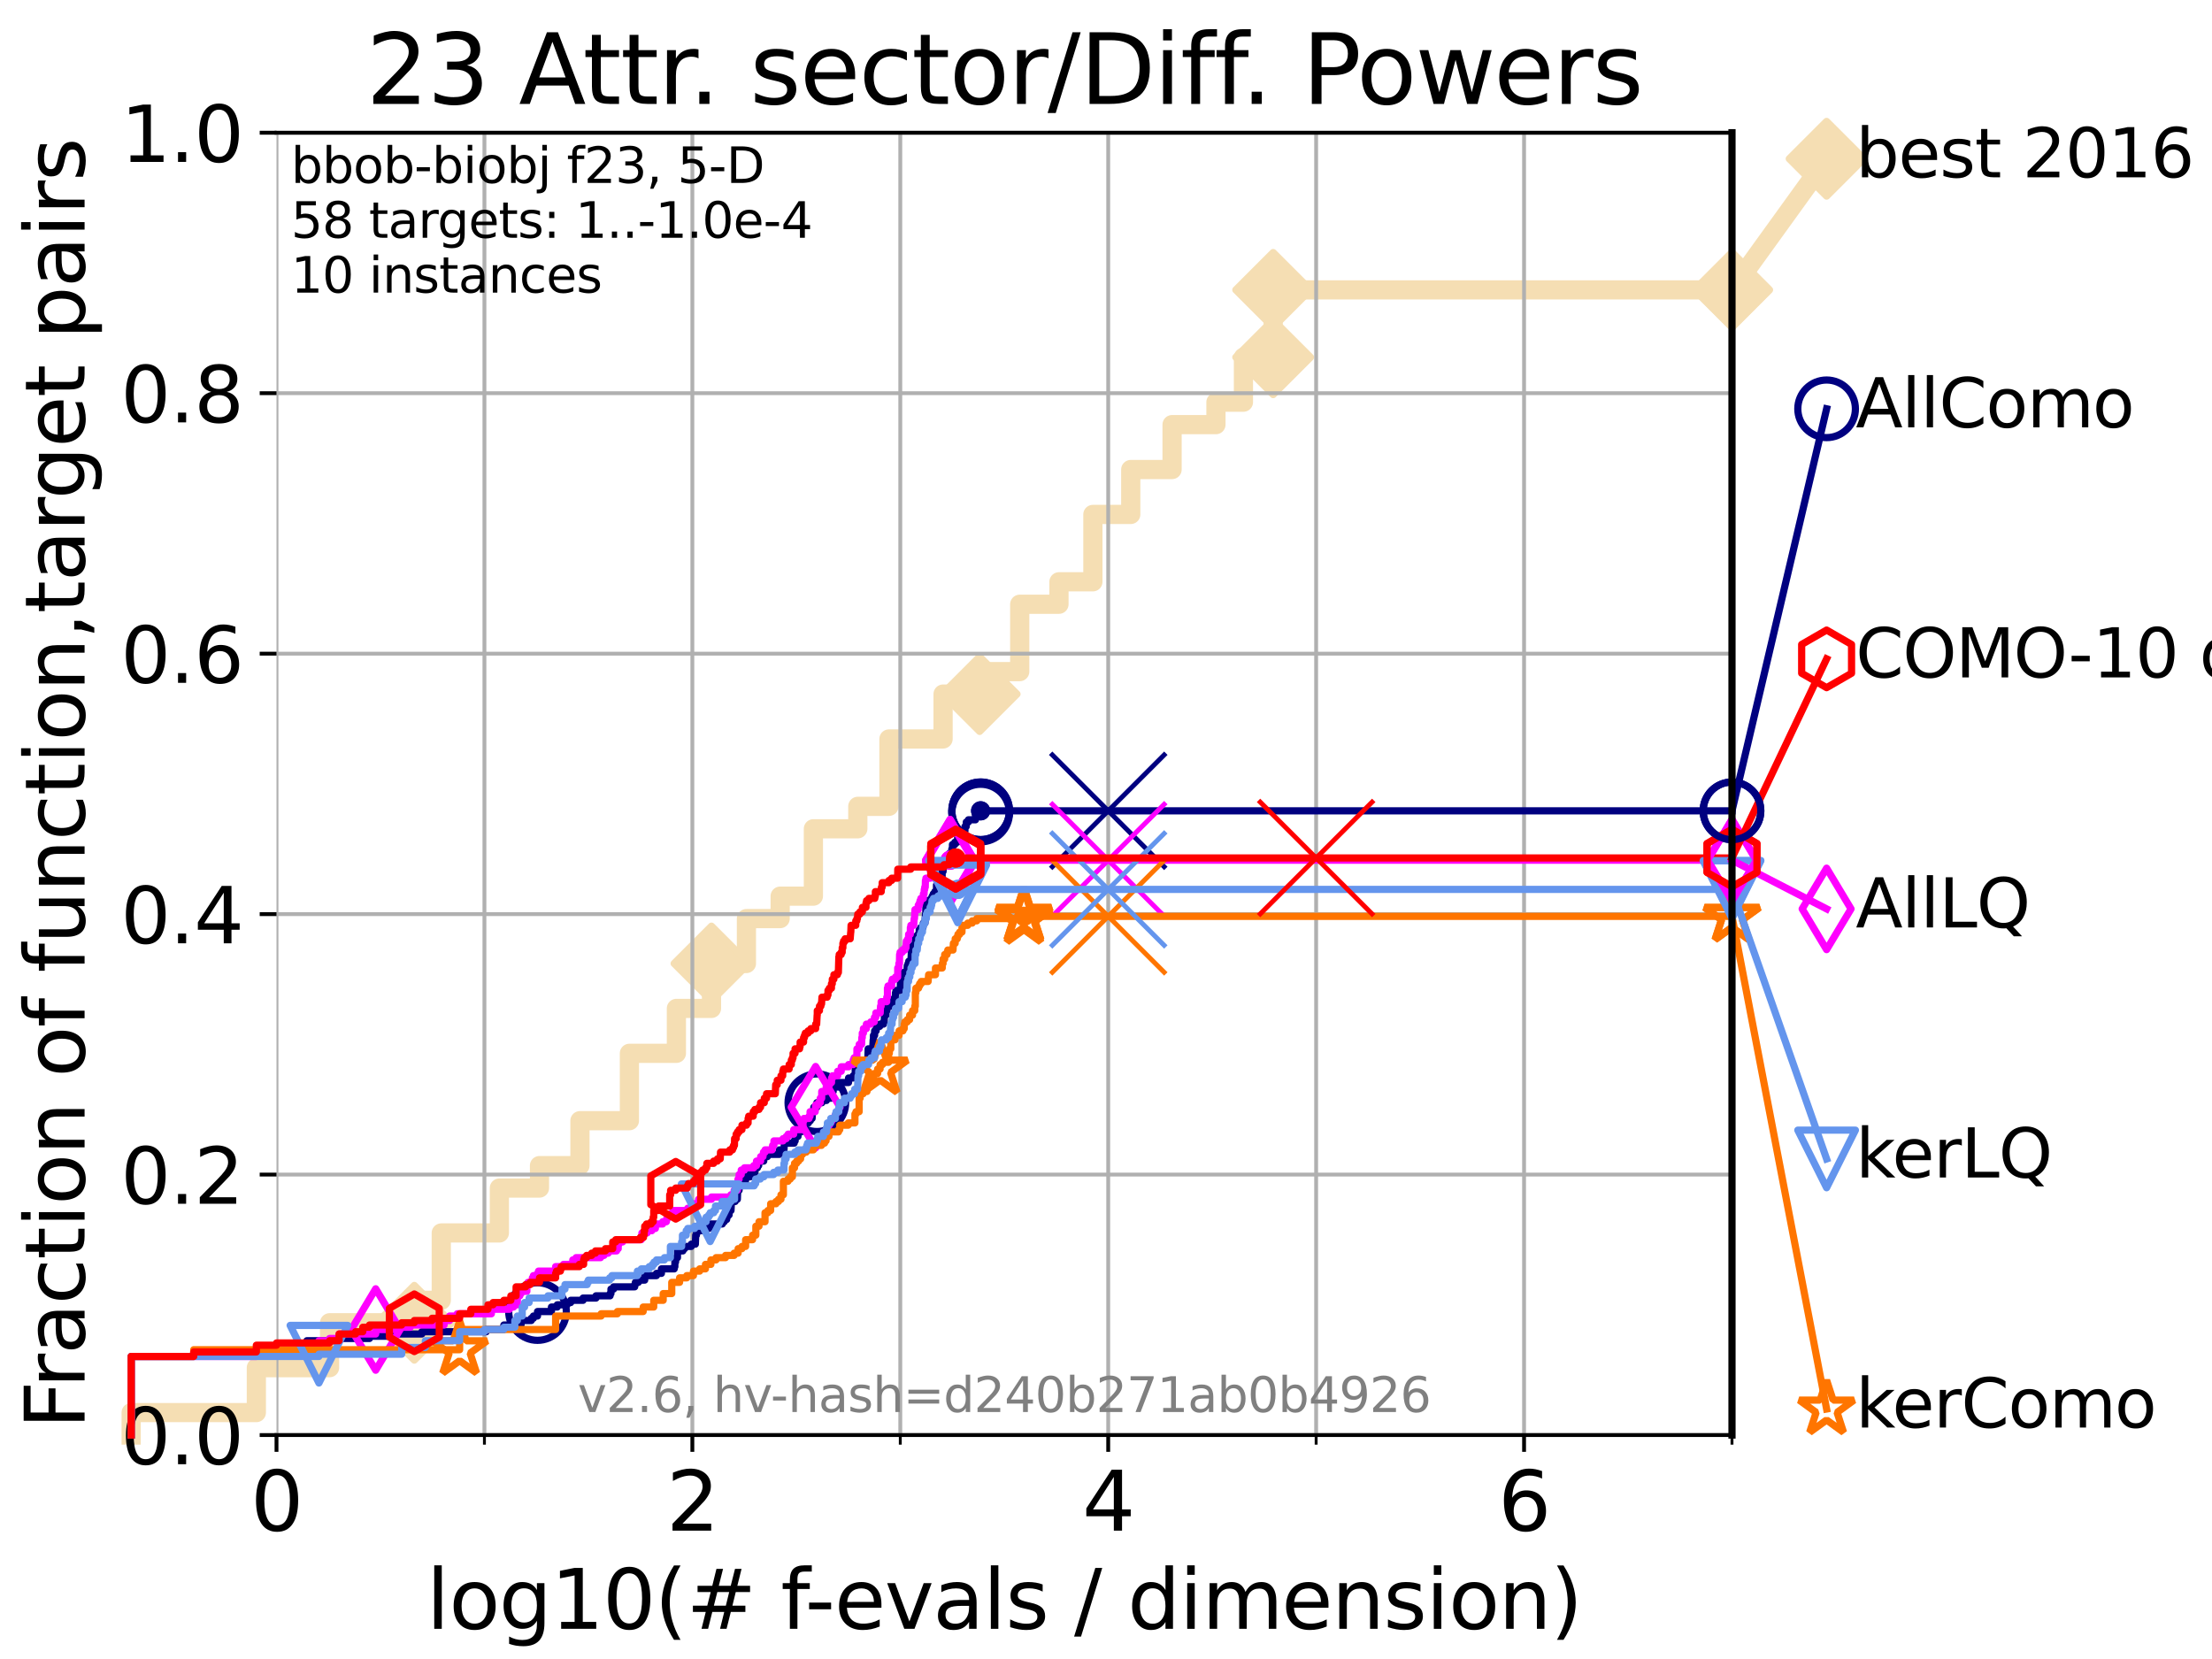 <?xml version="1.0" encoding="utf-8" standalone="no"?>
<!DOCTYPE svg PUBLIC "-//W3C//DTD SVG 1.1//EN"
  "http://www.w3.org/Graphics/SVG/1.1/DTD/svg11.dtd">
<svg xmlns:xlink="http://www.w3.org/1999/xlink" width="460.8pt" height="345.6pt" viewBox="0 0 460.8 345.6" xmlns="http://www.w3.org/2000/svg" version="1.1">
 <defs>
  <style type="text/css">*{stroke-linejoin: round; stroke-linecap: butt}</style>
 </defs>
 <g id="figure_1">
  <g id="patch_1">
   <path d="M 0 345.6 
L 460.8 345.6 
L 460.8 0 
L 0 0 
z
" style="fill: #ffffff"/>
  </g>
  <g id="axes_1">
   <g id="patch_2">
    <path d="M 57.6 298.944 
L 360.806 298.944 
L 360.806 27.648 
L 57.6 27.648 
z
" style="fill: #ffffff"/>
   </g>
   <g id="line2d_1">
    <path d="M 27.324 298.944 
L 27.324 294.266 
L 53.402 294.266 
L 53.402 284.911 
L 68.657 284.911 
L 68.657 275.556 
L 86.307 275.556 
L 86.307 270.879 
L 91.923 270.879 
L 91.923 256.846 
L 104.029 256.846 
L 104.029 247.491 
L 112.386 247.491 
L 112.386 242.814 
L 120.814 242.814 
L 120.814 233.459 
L 131.116 233.459 
L 131.116 219.426 
L 140.906 219.426 
L 140.906 210.071 
L 148.216 210.071 
L 148.216 200.716 
L 155.495 200.716 
L 155.495 191.361 
L 162.521 191.361 
L 162.521 186.684 
L 169.443 186.684 
L 169.443 172.651 
L 178.698 172.651 
L 178.698 167.974 
L 185.184 167.974 
L 185.184 153.941 
L 196.46 153.941 
L 196.46 144.586 
L 204.079 144.586 
L 204.079 139.908 
L 212.428 139.908 
L 212.428 125.876 
L 220.602 125.876 
L 220.602 121.198 
L 227.668 121.198 
L 227.668 107.166 
L 235.556 107.166 
L 235.556 97.811 
L 244.166 97.811 
L 244.166 88.456 
L 253.304 88.456 
L 253.304 83.778 
L 259.03 83.778 
L 259.03 74.423 
L 265.224 74.423 
L 265.224 60.391 
L 360.806 60.391 
" style="fill: none; stroke: #f5deb3; stroke-width: 4; stroke-linecap: square"/>
   </g>
   <g id="line2d_2">
    <defs>
     <path id="m68b9a40984" d="M -0 7.778 
L 7.778 0 
L 0 -7.778 
L -7.778 -0 
z
" style="stroke: #f5deb3; stroke-width: 1.5; stroke-linejoin: miter"/>
    </defs>
    <g>
     <use xlink:href="#m68b9a40984" x="86.307" y="275.556" style="fill: #f5deb3; stroke: #f5deb3; stroke-width: 1.5; stroke-linejoin: miter"/>
     <use xlink:href="#m68b9a40984" x="148.216" y="200.716" style="fill: #f5deb3; stroke: #f5deb3; stroke-width: 1.5; stroke-linejoin: miter"/>
     <use xlink:href="#m68b9a40984" x="204.079" y="144.586" style="fill: #f5deb3; stroke: #f5deb3; stroke-width: 1.5; stroke-linejoin: miter"/>
     <use xlink:href="#m68b9a40984" x="265.224" y="74.423" style="fill: #f5deb3; stroke: #f5deb3; stroke-width: 1.5; stroke-linejoin: miter"/>
     <use xlink:href="#m68b9a40984" x="265.224" y="60.391" style="fill: #f5deb3; stroke: #f5deb3; stroke-width: 1.5; stroke-linejoin: miter"/>
     <use xlink:href="#m68b9a40984" x="360.806" y="60.391" style="fill: #f5deb3; stroke: #f5deb3; stroke-width: 1.5; stroke-linejoin: miter"/>
    </g>
   </g>
   <g id="line2d_3">
    <path style="fill: none; stroke: #f5deb3; stroke-width: 4; stroke-linecap: square"/>
    <g/>
   </g>
   <g id="line2d_4">
    <path d="M 360.806 60.391 
L 380.515 33.074 
" style="fill: none; stroke: #f5deb3; stroke-width: 4; stroke-linecap: square"/>
    <g>
     <use xlink:href="#m68b9a40984" x="360.806" y="60.391" style="fill: #f5deb3; stroke: #f5deb3; stroke-width: 1.5; stroke-linejoin: miter"/>
     <use xlink:href="#m68b9a40984" x="380.515" y="33.074" style="fill: #f5deb3; stroke: #f5deb3; stroke-width: 1.5; stroke-linejoin: miter"/>
    </g>
   </g>
   <g id="matplotlib.axis_1">
    <g id="xtick_1">
     <g id="line2d_5">
      <path d="M 57.6 298.944 
L 57.6 27.648 
" clip-path="url(#pdc6d5558e7)" style="fill: none; stroke: #b0b0b0; stroke-width: 0.8; stroke-linecap: square"/>
     </g>
     <g id="line2d_6">
      <defs>
       <path id="m71502b7fc7" d="M 0 0 
L 0 3.5 
" style="stroke: #000000; stroke-width: 0.8"/>
      </defs>
      <g>
       <use xlink:href="#m71502b7fc7" x="57.6" y="298.944" style="stroke: #000000; stroke-width: 0.8"/>
      </g>
     </g>
     <g id="text_1">
      <!-- 0 -->
      <g transform="translate(52.192 318.861) scale(0.17 -0.17)">
       <defs>
        <path id="DejaVuSans-30" d="M 2034 4250 
Q 1547 4250 1301 3770 
Q 1056 3291 1056 2328 
Q 1056 1369 1301 889 
Q 1547 409 2034 409 
Q 2525 409 2770 889 
Q 3016 1369 3016 2328 
Q 3016 3291 2770 3770 
Q 2525 4250 2034 4250 
z
M 2034 4750 
Q 2819 4750 3233 4129 
Q 3647 3509 3647 2328 
Q 3647 1150 3233 529 
Q 2819 -91 2034 -91 
Q 1250 -91 836 529 
Q 422 1150 422 2328 
Q 422 3509 836 4129 
Q 1250 4750 2034 4750 
z
" transform="scale(0.016)"/>
       </defs>
       <use xlink:href="#DejaVuSans-30"/>
      </g>
     </g>
    </g>
    <g id="xtick_2">
     <g id="line2d_7">
      <path d="M 144.23 298.944 
L 144.23 27.648 
" clip-path="url(#pdc6d5558e7)" style="fill: none; stroke: #b0b0b0; stroke-width: 0.8; stroke-linecap: square"/>
     </g>
     <g id="line2d_8">
      <g>
       <use xlink:href="#m71502b7fc7" x="144.23" y="298.944" style="stroke: #000000; stroke-width: 0.8"/>
      </g>
     </g>
     <g id="text_2">
      <!-- 2 -->
      <g transform="translate(138.822 318.861) scale(0.17 -0.17)">
       <defs>
        <path id="DejaVuSans-32" d="M 1228 531 
L 3431 531 
L 3431 0 
L 469 0 
L 469 531 
Q 828 903 1448 1529 
Q 2069 2156 2228 2338 
Q 2531 2678 2651 2914 
Q 2772 3150 2772 3378 
Q 2772 3750 2511 3984 
Q 2250 4219 1831 4219 
Q 1534 4219 1204 4116 
Q 875 4013 500 3803 
L 500 4441 
Q 881 4594 1212 4672 
Q 1544 4750 1819 4750 
Q 2544 4750 2975 4387 
Q 3406 4025 3406 3419 
Q 3406 3131 3298 2873 
Q 3191 2616 2906 2266 
Q 2828 2175 2409 1742 
Q 1991 1309 1228 531 
z
" transform="scale(0.016)"/>
       </defs>
       <use xlink:href="#DejaVuSans-32"/>
      </g>
     </g>
    </g>
    <g id="xtick_3">
     <g id="line2d_9">
      <path d="M 230.861 298.944 
L 230.861 27.648 
" clip-path="url(#pdc6d5558e7)" style="fill: none; stroke: #b0b0b0; stroke-width: 0.8; stroke-linecap: square"/>
     </g>
     <g id="line2d_10">
      <g>
       <use xlink:href="#m71502b7fc7" x="230.861" y="298.944" style="stroke: #000000; stroke-width: 0.8"/>
      </g>
     </g>
     <g id="text_3">
      <!-- 4 -->
      <g transform="translate(225.453 318.861) scale(0.17 -0.17)">
       <defs>
        <path id="DejaVuSans-34" d="M 2419 4116 
L 825 1625 
L 2419 1625 
L 2419 4116 
z
M 2253 4666 
L 3047 4666 
L 3047 1625 
L 3713 1625 
L 3713 1100 
L 3047 1100 
L 3047 0 
L 2419 0 
L 2419 1100 
L 313 1100 
L 313 1709 
L 2253 4666 
z
" transform="scale(0.016)"/>
       </defs>
       <use xlink:href="#DejaVuSans-34"/>
      </g>
     </g>
    </g>
    <g id="xtick_4">
     <g id="line2d_11">
      <path d="M 317.491 298.944 
L 317.491 27.648 
" clip-path="url(#pdc6d5558e7)" style="fill: none; stroke: #b0b0b0; stroke-width: 0.8; stroke-linecap: square"/>
     </g>
     <g id="line2d_12">
      <g>
       <use xlink:href="#m71502b7fc7" x="317.491" y="298.944" style="stroke: #000000; stroke-width: 0.8"/>
      </g>
     </g>
     <g id="text_4">
      <!-- 6 -->
      <g transform="translate(312.083 318.861) scale(0.17 -0.17)">
       <defs>
        <path id="DejaVuSans-36" d="M 2113 2584 
Q 1688 2584 1439 2293 
Q 1191 2003 1191 1497 
Q 1191 994 1439 701 
Q 1688 409 2113 409 
Q 2538 409 2786 701 
Q 3034 994 3034 1497 
Q 3034 2003 2786 2293 
Q 2538 2584 2113 2584 
z
M 3366 4563 
L 3366 3988 
Q 3128 4100 2886 4159 
Q 2644 4219 2406 4219 
Q 1781 4219 1451 3797 
Q 1122 3375 1075 2522 
Q 1259 2794 1537 2939 
Q 1816 3084 2150 3084 
Q 2853 3084 3261 2657 
Q 3669 2231 3669 1497 
Q 3669 778 3244 343 
Q 2819 -91 2113 -91 
Q 1303 -91 875 529 
Q 447 1150 447 2328 
Q 447 3434 972 4092 
Q 1497 4750 2381 4750 
Q 2619 4750 2861 4703 
Q 3103 4656 3366 4563 
z
" transform="scale(0.016)"/>
       </defs>
       <use xlink:href="#DejaVuSans-36"/>
      </g>
     </g>
    </g>
    <g id="xtick_5">
     <g id="line2d_13">
      <path d="M 100.915 298.944 
L 100.915 27.648 
" clip-path="url(#pdc6d5558e7)" style="fill: none; stroke: #b0b0b0; stroke-width: 0.8; stroke-linecap: square"/>
     </g>
     <g id="line2d_14">
      <defs>
       <path id="m6486b74ade" d="M 0 0 
L 0 2 
" style="stroke: #000000; stroke-width: 0.6"/>
      </defs>
      <g>
       <use xlink:href="#m6486b74ade" x="100.915" y="298.944" style="stroke: #000000; stroke-width: 0.6"/>
      </g>
     </g>
    </g>
    <g id="xtick_6">
     <g id="line2d_15">
      <path d="M 187.546 298.944 
L 187.546 27.648 
" clip-path="url(#pdc6d5558e7)" style="fill: none; stroke: #b0b0b0; stroke-width: 0.8; stroke-linecap: square"/>
     </g>
     <g id="line2d_16">
      <g>
       <use xlink:href="#m6486b74ade" x="187.546" y="298.944" style="stroke: #000000; stroke-width: 0.6"/>
      </g>
     </g>
    </g>
    <g id="xtick_7">
     <g id="line2d_17">
      <path d="M 274.176 298.944 
L 274.176 27.648 
" clip-path="url(#pdc6d5558e7)" style="fill: none; stroke: #b0b0b0; stroke-width: 0.8; stroke-linecap: square"/>
     </g>
     <g id="line2d_18">
      <g>
       <use xlink:href="#m6486b74ade" x="274.176" y="298.944" style="stroke: #000000; stroke-width: 0.6"/>
      </g>
     </g>
    </g>
    <g id="xtick_8">
     <g id="line2d_19">
      <path d="M 360.806 298.944 
L 360.806 27.648 
" clip-path="url(#pdc6d5558e7)" style="fill: none; stroke: #b0b0b0; stroke-width: 0.8; stroke-linecap: square"/>
     </g>
     <g id="line2d_20">
      <g>
       <use xlink:href="#m6486b74ade" x="360.806" y="298.944" style="stroke: #000000; stroke-width: 0.6"/>
      </g>
     </g>
    </g>
    <g id="text_5">
     <!-- log10(# f-evals / dimension) -->
     <g transform="translate(88.823 339.314) scale(0.17 -0.17)">
      <defs>
       <path id="DejaVuSans-6c" d="M 603 4863 
L 1178 4863 
L 1178 0 
L 603 0 
L 603 4863 
z
" transform="scale(0.016)"/>
       <path id="DejaVuSans-6f" d="M 1959 3097 
Q 1497 3097 1228 2736 
Q 959 2375 959 1747 
Q 959 1119 1226 758 
Q 1494 397 1959 397 
Q 2419 397 2687 759 
Q 2956 1122 2956 1747 
Q 2956 2369 2687 2733 
Q 2419 3097 1959 3097 
z
M 1959 3584 
Q 2709 3584 3137 3096 
Q 3566 2609 3566 1747 
Q 3566 888 3137 398 
Q 2709 -91 1959 -91 
Q 1206 -91 779 398 
Q 353 888 353 1747 
Q 353 2609 779 3096 
Q 1206 3584 1959 3584 
z
" transform="scale(0.016)"/>
       <path id="DejaVuSans-67" d="M 2906 1791 
Q 2906 2416 2648 2759 
Q 2391 3103 1925 3103 
Q 1463 3103 1205 2759 
Q 947 2416 947 1791 
Q 947 1169 1205 825 
Q 1463 481 1925 481 
Q 2391 481 2648 825 
Q 2906 1169 2906 1791 
z
M 3481 434 
Q 3481 -459 3084 -895 
Q 2688 -1331 1869 -1331 
Q 1566 -1331 1297 -1286 
Q 1028 -1241 775 -1147 
L 775 -588 
Q 1028 -725 1275 -790 
Q 1522 -856 1778 -856 
Q 2344 -856 2625 -561 
Q 2906 -266 2906 331 
L 2906 616 
Q 2728 306 2450 153 
Q 2172 0 1784 0 
Q 1141 0 747 490 
Q 353 981 353 1791 
Q 353 2603 747 3093 
Q 1141 3584 1784 3584 
Q 2172 3584 2450 3431 
Q 2728 3278 2906 2969 
L 2906 3500 
L 3481 3500 
L 3481 434 
z
" transform="scale(0.016)"/>
       <path id="DejaVuSans-31" d="M 794 531 
L 1825 531 
L 1825 4091 
L 703 3866 
L 703 4441 
L 1819 4666 
L 2450 4666 
L 2450 531 
L 3481 531 
L 3481 0 
L 794 0 
L 794 531 
z
" transform="scale(0.016)"/>
       <path id="DejaVuSans-28" d="M 1984 4856 
Q 1566 4138 1362 3434 
Q 1159 2731 1159 2009 
Q 1159 1288 1364 580 
Q 1569 -128 1984 -844 
L 1484 -844 
Q 1016 -109 783 600 
Q 550 1309 550 2009 
Q 550 2706 781 3412 
Q 1013 4119 1484 4856 
L 1984 4856 
z
" transform="scale(0.016)"/>
       <path id="DejaVuSans-23" d="M 3272 2816 
L 2363 2816 
L 2100 1772 
L 3016 1772 
L 3272 2816 
z
M 2803 4594 
L 2478 3297 
L 3391 3297 
L 3719 4594 
L 4219 4594 
L 3897 3297 
L 4872 3297 
L 4872 2816 
L 3775 2816 
L 3519 1772 
L 4513 1772 
L 4513 1294 
L 3397 1294 
L 3072 0 
L 2572 0 
L 2894 1294 
L 1978 1294 
L 1656 0 
L 1153 0 
L 1478 1294 
L 494 1294 
L 494 1772 
L 1594 1772 
L 1856 2816 
L 850 2816 
L 850 3297 
L 1978 3297 
L 2297 4594 
L 2803 4594 
z
" transform="scale(0.016)"/>
       <path id="DejaVuSans-20" transform="scale(0.016)"/>
       <path id="DejaVuSans-66" d="M 2375 4863 
L 2375 4384 
L 1825 4384 
Q 1516 4384 1395 4259 
Q 1275 4134 1275 3809 
L 1275 3500 
L 2222 3500 
L 2222 3053 
L 1275 3053 
L 1275 0 
L 697 0 
L 697 3053 
L 147 3053 
L 147 3500 
L 697 3500 
L 697 3744 
Q 697 4328 969 4595 
Q 1241 4863 1831 4863 
L 2375 4863 
z
" transform="scale(0.016)"/>
       <path id="DejaVuSans-2d" d="M 313 2009 
L 1997 2009 
L 1997 1497 
L 313 1497 
L 313 2009 
z
" transform="scale(0.016)"/>
       <path id="DejaVuSans-65" d="M 3597 1894 
L 3597 1613 
L 953 1613 
Q 991 1019 1311 708 
Q 1631 397 2203 397 
Q 2534 397 2845 478 
Q 3156 559 3463 722 
L 3463 178 
Q 3153 47 2828 -22 
Q 2503 -91 2169 -91 
Q 1331 -91 842 396 
Q 353 884 353 1716 
Q 353 2575 817 3079 
Q 1281 3584 2069 3584 
Q 2775 3584 3186 3129 
Q 3597 2675 3597 1894 
z
M 3022 2063 
Q 3016 2534 2758 2815 
Q 2500 3097 2075 3097 
Q 1594 3097 1305 2825 
Q 1016 2553 972 2059 
L 3022 2063 
z
" transform="scale(0.016)"/>
       <path id="DejaVuSans-76" d="M 191 3500 
L 800 3500 
L 1894 563 
L 2988 3500 
L 3597 3500 
L 2284 0 
L 1503 0 
L 191 3500 
z
" transform="scale(0.016)"/>
       <path id="DejaVuSans-61" d="M 2194 1759 
Q 1497 1759 1228 1600 
Q 959 1441 959 1056 
Q 959 750 1161 570 
Q 1363 391 1709 391 
Q 2188 391 2477 730 
Q 2766 1069 2766 1631 
L 2766 1759 
L 2194 1759 
z
M 3341 1997 
L 3341 0 
L 2766 0 
L 2766 531 
Q 2569 213 2275 61 
Q 1981 -91 1556 -91 
Q 1019 -91 701 211 
Q 384 513 384 1019 
Q 384 1609 779 1909 
Q 1175 2209 1959 2209 
L 2766 2209 
L 2766 2266 
Q 2766 2663 2505 2880 
Q 2244 3097 1772 3097 
Q 1472 3097 1187 3025 
Q 903 2953 641 2809 
L 641 3341 
Q 956 3463 1253 3523 
Q 1550 3584 1831 3584 
Q 2591 3584 2966 3190 
Q 3341 2797 3341 1997 
z
" transform="scale(0.016)"/>
       <path id="DejaVuSans-73" d="M 2834 3397 
L 2834 2853 
Q 2591 2978 2328 3040 
Q 2066 3103 1784 3103 
Q 1356 3103 1142 2972 
Q 928 2841 928 2578 
Q 928 2378 1081 2264 
Q 1234 2150 1697 2047 
L 1894 2003 
Q 2506 1872 2764 1633 
Q 3022 1394 3022 966 
Q 3022 478 2636 193 
Q 2250 -91 1575 -91 
Q 1294 -91 989 -36 
Q 684 19 347 128 
L 347 722 
Q 666 556 975 473 
Q 1284 391 1588 391 
Q 1994 391 2212 530 
Q 2431 669 2431 922 
Q 2431 1156 2273 1281 
Q 2116 1406 1581 1522 
L 1381 1569 
Q 847 1681 609 1914 
Q 372 2147 372 2553 
Q 372 3047 722 3315 
Q 1072 3584 1716 3584 
Q 2034 3584 2315 3537 
Q 2597 3491 2834 3397 
z
" transform="scale(0.016)"/>
       <path id="DejaVuSans-2f" d="M 1625 4666 
L 2156 4666 
L 531 -594 
L 0 -594 
L 1625 4666 
z
" transform="scale(0.016)"/>
       <path id="DejaVuSans-64" d="M 2906 2969 
L 2906 4863 
L 3481 4863 
L 3481 0 
L 2906 0 
L 2906 525 
Q 2725 213 2448 61 
Q 2172 -91 1784 -91 
Q 1150 -91 751 415 
Q 353 922 353 1747 
Q 353 2572 751 3078 
Q 1150 3584 1784 3584 
Q 2172 3584 2448 3432 
Q 2725 3281 2906 2969 
z
M 947 1747 
Q 947 1113 1208 752 
Q 1469 391 1925 391 
Q 2381 391 2643 752 
Q 2906 1113 2906 1747 
Q 2906 2381 2643 2742 
Q 2381 3103 1925 3103 
Q 1469 3103 1208 2742 
Q 947 2381 947 1747 
z
" transform="scale(0.016)"/>
       <path id="DejaVuSans-69" d="M 603 3500 
L 1178 3500 
L 1178 0 
L 603 0 
L 603 3500 
z
M 603 4863 
L 1178 4863 
L 1178 4134 
L 603 4134 
L 603 4863 
z
" transform="scale(0.016)"/>
       <path id="DejaVuSans-6d" d="M 3328 2828 
Q 3544 3216 3844 3400 
Q 4144 3584 4550 3584 
Q 5097 3584 5394 3201 
Q 5691 2819 5691 2113 
L 5691 0 
L 5113 0 
L 5113 2094 
Q 5113 2597 4934 2840 
Q 4756 3084 4391 3084 
Q 3944 3084 3684 2787 
Q 3425 2491 3425 1978 
L 3425 0 
L 2847 0 
L 2847 2094 
Q 2847 2600 2669 2842 
Q 2491 3084 2119 3084 
Q 1678 3084 1418 2786 
Q 1159 2488 1159 1978 
L 1159 0 
L 581 0 
L 581 3500 
L 1159 3500 
L 1159 2956 
Q 1356 3278 1631 3431 
Q 1906 3584 2284 3584 
Q 2666 3584 2933 3390 
Q 3200 3197 3328 2828 
z
" transform="scale(0.016)"/>
       <path id="DejaVuSans-6e" d="M 3513 2113 
L 3513 0 
L 2938 0 
L 2938 2094 
Q 2938 2591 2744 2837 
Q 2550 3084 2163 3084 
Q 1697 3084 1428 2787 
Q 1159 2491 1159 1978 
L 1159 0 
L 581 0 
L 581 3500 
L 1159 3500 
L 1159 2956 
Q 1366 3272 1645 3428 
Q 1925 3584 2291 3584 
Q 2894 3584 3203 3211 
Q 3513 2838 3513 2113 
z
" transform="scale(0.016)"/>
       <path id="DejaVuSans-29" d="M 513 4856 
L 1013 4856 
Q 1481 4119 1714 3412 
Q 1947 2706 1947 2009 
Q 1947 1309 1714 600 
Q 1481 -109 1013 -844 
L 513 -844 
Q 928 -128 1133 580 
Q 1338 1288 1338 2009 
Q 1338 2731 1133 3434 
Q 928 4138 513 4856 
z
" transform="scale(0.016)"/>
      </defs>
      <use xlink:href="#DejaVuSans-6c"/>
      <use xlink:href="#DejaVuSans-6f" x="27.783"/>
      <use xlink:href="#DejaVuSans-67" x="88.965"/>
      <use xlink:href="#DejaVuSans-31" x="152.441"/>
      <use xlink:href="#DejaVuSans-30" x="216.064"/>
      <use xlink:href="#DejaVuSans-28" x="279.688"/>
      <use xlink:href="#DejaVuSans-23" x="318.701"/>
      <use xlink:href="#DejaVuSans-20" x="402.49"/>
      <use xlink:href="#DejaVuSans-66" x="434.277"/>
      <use xlink:href="#DejaVuSans-2d" x="463.982"/>
      <use xlink:href="#DejaVuSans-65" x="500.066"/>
      <use xlink:href="#DejaVuSans-76" x="561.59"/>
      <use xlink:href="#DejaVuSans-61" x="620.77"/>
      <use xlink:href="#DejaVuSans-6c" x="682.049"/>
      <use xlink:href="#DejaVuSans-73" x="709.832"/>
      <use xlink:href="#DejaVuSans-20" x="761.932"/>
      <use xlink:href="#DejaVuSans-2f" x="793.719"/>
      <use xlink:href="#DejaVuSans-20" x="827.41"/>
      <use xlink:href="#DejaVuSans-64" x="859.197"/>
      <use xlink:href="#DejaVuSans-69" x="922.674"/>
      <use xlink:href="#DejaVuSans-6d" x="950.457"/>
      <use xlink:href="#DejaVuSans-65" x="1047.869"/>
      <use xlink:href="#DejaVuSans-6e" x="1109.393"/>
      <use xlink:href="#DejaVuSans-73" x="1172.771"/>
      <use xlink:href="#DejaVuSans-69" x="1224.871"/>
      <use xlink:href="#DejaVuSans-6f" x="1252.654"/>
      <use xlink:href="#DejaVuSans-6e" x="1313.836"/>
      <use xlink:href="#DejaVuSans-29" x="1377.215"/>
     </g>
    </g>
   </g>
   <g id="matplotlib.axis_2">
    <g id="ytick_1">
     <g id="line2d_21">
      <path d="M 57.6 298.944 
L 360.806 298.944 
" clip-path="url(#pdc6d5558e7)" style="fill: none; stroke: #b0b0b0; stroke-width: 0.8; stroke-linecap: square"/>
     </g>
     <g id="line2d_22">
      <defs>
       <path id="m358daf784e" d="M 0 0 
L -3.5 0 
" style="stroke: #000000; stroke-width: 0.8"/>
      </defs>
      <g>
       <use xlink:href="#m358daf784e" x="57.6" y="298.944" style="stroke: #000000; stroke-width: 0.8"/>
      </g>
     </g>
     <g id="text_6">
      <!-- 0.0 -->
      <g transform="translate(25.155 305.023) scale(0.16 -0.16)">
       <defs>
        <path id="DejaVuSans-2e" d="M 684 794 
L 1344 794 
L 1344 0 
L 684 0 
L 684 794 
z
" transform="scale(0.016)"/>
       </defs>
       <use xlink:href="#DejaVuSans-30"/>
       <use xlink:href="#DejaVuSans-2e" x="63.623"/>
       <use xlink:href="#DejaVuSans-30" x="95.41"/>
      </g>
     </g>
    </g>
    <g id="ytick_2">
     <g id="line2d_23">
      <path d="M 57.6 244.685 
L 360.806 244.685 
" clip-path="url(#pdc6d5558e7)" style="fill: none; stroke: #b0b0b0; stroke-width: 0.8; stroke-linecap: square"/>
     </g>
     <g id="line2d_24">
      <g>
       <use xlink:href="#m358daf784e" x="57.6" y="244.685" style="stroke: #000000; stroke-width: 0.8"/>
      </g>
     </g>
     <g id="text_7">
      <!-- 0.2 -->
      <g transform="translate(25.155 250.764) scale(0.16 -0.16)">
       <use xlink:href="#DejaVuSans-30"/>
       <use xlink:href="#DejaVuSans-2e" x="63.623"/>
       <use xlink:href="#DejaVuSans-32" x="95.41"/>
      </g>
     </g>
    </g>
    <g id="ytick_3">
     <g id="line2d_25">
      <path d="M 57.6 190.426 
L 360.806 190.426 
" clip-path="url(#pdc6d5558e7)" style="fill: none; stroke: #b0b0b0; stroke-width: 0.8; stroke-linecap: square"/>
     </g>
     <g id="line2d_26">
      <g>
       <use xlink:href="#m358daf784e" x="57.6" y="190.426" style="stroke: #000000; stroke-width: 0.8"/>
      </g>
     </g>
     <g id="text_8">
      <!-- 0.4 -->
      <g transform="translate(25.155 196.504) scale(0.16 -0.16)">
       <use xlink:href="#DejaVuSans-30"/>
       <use xlink:href="#DejaVuSans-2e" x="63.623"/>
       <use xlink:href="#DejaVuSans-34" x="95.41"/>
      </g>
     </g>
    </g>
    <g id="ytick_4">
     <g id="line2d_27">
      <path d="M 57.6 136.166 
L 360.806 136.166 
" clip-path="url(#pdc6d5558e7)" style="fill: none; stroke: #b0b0b0; stroke-width: 0.8; stroke-linecap: square"/>
     </g>
     <g id="line2d_28">
      <g>
       <use xlink:href="#m358daf784e" x="57.6" y="136.166" style="stroke: #000000; stroke-width: 0.8"/>
      </g>
     </g>
     <g id="text_9">
      <!-- 0.6 -->
      <g transform="translate(25.155 142.245) scale(0.16 -0.16)">
       <use xlink:href="#DejaVuSans-30"/>
       <use xlink:href="#DejaVuSans-2e" x="63.623"/>
       <use xlink:href="#DejaVuSans-36" x="95.41"/>
      </g>
     </g>
    </g>
    <g id="ytick_5">
     <g id="line2d_29">
      <path d="M 57.6 81.907 
L 360.806 81.907 
" clip-path="url(#pdc6d5558e7)" style="fill: none; stroke: #b0b0b0; stroke-width: 0.8; stroke-linecap: square"/>
     </g>
     <g id="line2d_30">
      <g>
       <use xlink:href="#m358daf784e" x="57.6" y="81.907" style="stroke: #000000; stroke-width: 0.8"/>
      </g>
     </g>
     <g id="text_10">
      <!-- 0.8 -->
      <g transform="translate(25.155 87.986) scale(0.16 -0.16)">
       <defs>
        <path id="DejaVuSans-38" d="M 2034 2216 
Q 1584 2216 1326 1975 
Q 1069 1734 1069 1313 
Q 1069 891 1326 650 
Q 1584 409 2034 409 
Q 2484 409 2743 651 
Q 3003 894 3003 1313 
Q 3003 1734 2745 1975 
Q 2488 2216 2034 2216 
z
M 1403 2484 
Q 997 2584 770 2862 
Q 544 3141 544 3541 
Q 544 4100 942 4425 
Q 1341 4750 2034 4750 
Q 2731 4750 3128 4425 
Q 3525 4100 3525 3541 
Q 3525 3141 3298 2862 
Q 3072 2584 2669 2484 
Q 3125 2378 3379 2068 
Q 3634 1759 3634 1313 
Q 3634 634 3220 271 
Q 2806 -91 2034 -91 
Q 1263 -91 848 271 
Q 434 634 434 1313 
Q 434 1759 690 2068 
Q 947 2378 1403 2484 
z
M 1172 3481 
Q 1172 3119 1398 2916 
Q 1625 2713 2034 2713 
Q 2441 2713 2670 2916 
Q 2900 3119 2900 3481 
Q 2900 3844 2670 4047 
Q 2441 4250 2034 4250 
Q 1625 4250 1398 4047 
Q 1172 3844 1172 3481 
z
" transform="scale(0.016)"/>
       </defs>
       <use xlink:href="#DejaVuSans-30"/>
       <use xlink:href="#DejaVuSans-2e" x="63.623"/>
       <use xlink:href="#DejaVuSans-38" x="95.41"/>
      </g>
     </g>
    </g>
    <g id="ytick_6">
     <g id="line2d_31">
      <path d="M 57.6 27.648 
L 360.806 27.648 
" clip-path="url(#pdc6d5558e7)" style="fill: none; stroke: #b0b0b0; stroke-width: 0.8; stroke-linecap: square"/>
     </g>
     <g id="line2d_32">
      <g>
       <use xlink:href="#m358daf784e" x="57.6" y="27.648" style="stroke: #000000; stroke-width: 0.8"/>
      </g>
     </g>
     <g id="text_11">
      <!-- 1.0 -->
      <g transform="translate(25.155 33.727) scale(0.16 -0.16)">
       <use xlink:href="#DejaVuSans-31"/>
       <use xlink:href="#DejaVuSans-2e" x="63.623"/>
       <use xlink:href="#DejaVuSans-30" x="95.41"/>
      </g>
     </g>
    </g>
    <g id="text_12">
     <!-- Fraction of function,target pairs -->
     <g transform="translate(17.62 297.681) rotate(-90) scale(0.17 -0.17)">
      <defs>
       <path id="DejaVuSans-46" d="M 628 4666 
L 3309 4666 
L 3309 4134 
L 1259 4134 
L 1259 2759 
L 3109 2759 
L 3109 2228 
L 1259 2228 
L 1259 0 
L 628 0 
L 628 4666 
z
" transform="scale(0.016)"/>
       <path id="DejaVuSans-72" d="M 2631 2963 
Q 2534 3019 2420 3045 
Q 2306 3072 2169 3072 
Q 1681 3072 1420 2755 
Q 1159 2438 1159 1844 
L 1159 0 
L 581 0 
L 581 3500 
L 1159 3500 
L 1159 2956 
Q 1341 3275 1631 3429 
Q 1922 3584 2338 3584 
Q 2397 3584 2469 3576 
Q 2541 3569 2628 3553 
L 2631 2963 
z
" transform="scale(0.016)"/>
       <path id="DejaVuSans-63" d="M 3122 3366 
L 3122 2828 
Q 2878 2963 2633 3030 
Q 2388 3097 2138 3097 
Q 1578 3097 1268 2742 
Q 959 2388 959 1747 
Q 959 1106 1268 751 
Q 1578 397 2138 397 
Q 2388 397 2633 464 
Q 2878 531 3122 666 
L 3122 134 
Q 2881 22 2623 -34 
Q 2366 -91 2075 -91 
Q 1284 -91 818 406 
Q 353 903 353 1747 
Q 353 2603 823 3093 
Q 1294 3584 2113 3584 
Q 2378 3584 2631 3529 
Q 2884 3475 3122 3366 
z
" transform="scale(0.016)"/>
       <path id="DejaVuSans-74" d="M 1172 4494 
L 1172 3500 
L 2356 3500 
L 2356 3053 
L 1172 3053 
L 1172 1153 
Q 1172 725 1289 603 
Q 1406 481 1766 481 
L 2356 481 
L 2356 0 
L 1766 0 
Q 1100 0 847 248 
Q 594 497 594 1153 
L 594 3053 
L 172 3053 
L 172 3500 
L 594 3500 
L 594 4494 
L 1172 4494 
z
" transform="scale(0.016)"/>
       <path id="DejaVuSans-75" d="M 544 1381 
L 544 3500 
L 1119 3500 
L 1119 1403 
Q 1119 906 1312 657 
Q 1506 409 1894 409 
Q 2359 409 2629 706 
Q 2900 1003 2900 1516 
L 2900 3500 
L 3475 3500 
L 3475 0 
L 2900 0 
L 2900 538 
Q 2691 219 2414 64 
Q 2138 -91 1772 -91 
Q 1169 -91 856 284 
Q 544 659 544 1381 
z
M 1991 3584 
L 1991 3584 
z
" transform="scale(0.016)"/>
       <path id="DejaVuSans-2c" d="M 750 794 
L 1409 794 
L 1409 256 
L 897 -744 
L 494 -744 
L 750 256 
L 750 794 
z
" transform="scale(0.016)"/>
       <path id="DejaVuSans-70" d="M 1159 525 
L 1159 -1331 
L 581 -1331 
L 581 3500 
L 1159 3500 
L 1159 2969 
Q 1341 3281 1617 3432 
Q 1894 3584 2278 3584 
Q 2916 3584 3314 3078 
Q 3713 2572 3713 1747 
Q 3713 922 3314 415 
Q 2916 -91 2278 -91 
Q 1894 -91 1617 61 
Q 1341 213 1159 525 
z
M 3116 1747 
Q 3116 2381 2855 2742 
Q 2594 3103 2138 3103 
Q 1681 3103 1420 2742 
Q 1159 2381 1159 1747 
Q 1159 1113 1420 752 
Q 1681 391 2138 391 
Q 2594 391 2855 752 
Q 3116 1113 3116 1747 
z
" transform="scale(0.016)"/>
      </defs>
      <use xlink:href="#DejaVuSans-46"/>
      <use xlink:href="#DejaVuSans-72" x="50.27"/>
      <use xlink:href="#DejaVuSans-61" x="91.383"/>
      <use xlink:href="#DejaVuSans-63" x="152.662"/>
      <use xlink:href="#DejaVuSans-74" x="207.643"/>
      <use xlink:href="#DejaVuSans-69" x="246.852"/>
      <use xlink:href="#DejaVuSans-6f" x="274.635"/>
      <use xlink:href="#DejaVuSans-6e" x="335.816"/>
      <use xlink:href="#DejaVuSans-20" x="399.195"/>
      <use xlink:href="#DejaVuSans-6f" x="430.982"/>
      <use xlink:href="#DejaVuSans-66" x="492.164"/>
      <use xlink:href="#DejaVuSans-20" x="527.369"/>
      <use xlink:href="#DejaVuSans-66" x="559.156"/>
      <use xlink:href="#DejaVuSans-75" x="594.361"/>
      <use xlink:href="#DejaVuSans-6e" x="657.74"/>
      <use xlink:href="#DejaVuSans-63" x="721.119"/>
      <use xlink:href="#DejaVuSans-74" x="776.1"/>
      <use xlink:href="#DejaVuSans-69" x="815.309"/>
      <use xlink:href="#DejaVuSans-6f" x="843.092"/>
      <use xlink:href="#DejaVuSans-6e" x="904.273"/>
      <use xlink:href="#DejaVuSans-2c" x="967.652"/>
      <use xlink:href="#DejaVuSans-74" x="999.439"/>
      <use xlink:href="#DejaVuSans-61" x="1038.648"/>
      <use xlink:href="#DejaVuSans-72" x="1099.928"/>
      <use xlink:href="#DejaVuSans-67" x="1139.291"/>
      <use xlink:href="#DejaVuSans-65" x="1202.768"/>
      <use xlink:href="#DejaVuSans-74" x="1264.291"/>
      <use xlink:href="#DejaVuSans-20" x="1303.5"/>
      <use xlink:href="#DejaVuSans-70" x="1335.287"/>
      <use xlink:href="#DejaVuSans-61" x="1398.764"/>
      <use xlink:href="#DejaVuSans-69" x="1460.043"/>
      <use xlink:href="#DejaVuSans-72" x="1487.826"/>
      <use xlink:href="#DejaVuSans-73" x="1528.939"/>
     </g>
    </g>
   </g>
   <g id="line2d_33">
    <defs>
     <path id="m3d8deb820c" d="M 0 1.5 
C 0.398 1.5 0.779 1.342 1.061 1.061 
C 1.342 0.779 1.5 0.398 1.5 0 
C 1.5 -0.398 1.342 -0.779 1.061 -1.061 
C 0.779 -1.342 0.398 -1.5 0 -1.5 
C -0.398 -1.5 -0.779 -1.342 -1.061 -1.061 
C -1.342 -0.779 -1.5 -0.398 -1.5 0 
C -1.5 0.398 -1.342 0.779 -1.061 1.061 
C -0.779 1.342 -0.398 1.5 0 1.5 
z
" style="stroke: #f5deb3"/>
    </defs>
    <g>
     <use xlink:href="#m3d8deb820c" x="265.224" y="60.391" style="fill: #f5deb3; stroke: #f5deb3"/>
     <use xlink:href="#m3d8deb820c" x="265.224" y="60.391" style="fill: #f5deb3; stroke: #f5deb3"/>
    </g>
   </g>
   <g id="line2d_34">
    <defs>
     <path id="m8c459d3248" d="M 0 1.5 
C 0.398 1.5 0.779 1.342 1.061 1.061 
C 1.342 0.779 1.5 0.398 1.5 0 
C 1.5 -0.398 1.342 -0.779 1.061 -1.061 
C 0.779 -1.342 0.398 -1.5 0 -1.5 
C -0.398 -1.5 -0.779 -1.342 -1.061 -1.061 
C -1.342 -0.779 -1.5 -0.398 -1.5 0 
C -1.5 0.398 -1.342 0.779 -1.061 1.061 
C -0.779 1.342 -0.398 1.5 0 1.5 
z
" style="stroke: #000080"/>
    </defs>
    <g>
     <use xlink:href="#m8c459d3248" x="204.285" y="168.909" style="fill: #000080; stroke: #000080"/>
     <use xlink:href="#m8c459d3248" x="204.285" y="168.909" style="fill: #000080; stroke: #000080"/>
    </g>
   </g>
   <g id="line2d_35">
    <path d="M 27.324 298.944 
L 27.324 282.573 
L 40.363 282.573 
L 40.363 281.637 
L 63.93 281.637 
L 63.93 279.298 
L 70.639 279.298 
L 70.639 278.831 
L 76.969 278.831 
L 76.969 278.363 
L 81.696 278.363 
L 81.696 277.895 
L 87.876 277.895 
L 87.876 277.427 
L 101.288 277.427 
L 101.288 276.96 
L 104.962 276.96 
L 104.962 276.024 
L 108.543 276.024 
L 108.543 275.089 
L 110.675 275.089 
L 110.675 274.621 
L 111.117 274.621 
L 111.117 274.153 
L 111.972 274.153 
L 111.972 273.218 
L 114.872 273.218 
L 114.872 272.282 
L 116.086 272.282 
L 116.086 271.814 
L 118.152 271.814 
L 118.152 271.347 
L 118.89 271.347 
L 118.89 270.879 
L 121.456 270.879 
L 121.456 270.411 
L 124.156 270.411 
L 124.156 269.943 
L 127.087 269.943 
L 127.087 269.476 
L 127.274 269.476 
L 127.274 268.54 
L 127.822 268.54 
L 127.822 268.072 
L 132.216 268.072 
L 132.216 267.605 
L 132.358 267.605 
L 132.358 267.137 
L 132.984 267.137 
L 132.984 266.669 
L 134.305 266.669 
L 134.305 265.734 
L 136.753 265.734 
L 136.753 265.266 
L 137.788 265.266 
L 137.788 264.33 
L 140.451 264.33 
L 140.451 263.863 
L 140.589 263.863 
L 140.589 262.927 
L 140.725 262.927 
L 140.816 261.992 
L 141.129 261.992 
L 141.129 260.588 
L 142.248 260.588 
L 142.248 260.121 
L 142.621 260.121 
L 142.621 259.653 
L 144.003 259.653 
L 144.003 259.185 
L 144.859 259.185 
L 144.932 257.314 
L 145.076 257.314 
L 145.076 256.846 
L 145.22 256.846 
L 145.22 256.379 
L 146.362 256.379 
L 146.362 255.911 
L 147.691 255.911 
L 147.691 255.443 
L 148.033 255.443 
L 148.033 254.975 
L 150.479 254.975 
L 150.479 254.508 
L 150.88 254.508 
L 150.88 254.04 
L 151.375 254.04 
L 151.375 253.572 
L 151.503 253.572 
L 151.503 253.104 
L 151.883 253.104 
L 151.883 252.169 
L 152.279 252.169 
L 152.377 250.298 
L 153.142 250.298 
L 153.142 249.83 
L 153.605 249.83 
L 153.674 247.959 
L 153.967 247.959 
L 153.967 247.024 
L 154.323 247.024 
L 154.323 246.556 
L 155.267 246.556 
L 155.267 245.62 
L 155.413 245.62 
L 155.413 245.153 
L 156.285 245.153 
L 156.285 244.217 
L 157.27 244.217 
L 157.27 243.282 
L 157.789 243.282 
L 157.789 242.814 
L 158.044 242.814 
L 158.044 241.878 
L 159.097 241.878 
L 159.131 240.943 
L 159.866 240.943 
L 159.866 240.475 
L 162.364 240.475 
L 162.364 239.54 
L 163.315 239.54 
L 163.41 238.136 
L 165.441 238.136 
L 165.441 237.669 
L 165.647 237.669 
L 165.647 236.733 
L 166.24 236.733 
L 166.24 235.798 
L 166.883 235.798 
L 166.883 234.394 
L 167.285 234.394 
L 167.285 233.927 
L 168.421 233.927 
L 168.421 233.459 
L 168.812 233.459 
L 168.812 232.991 
L 169.175 232.991 
L 169.255 231.588 
L 169.531 231.588 
L 169.531 230.652 
L 170.167 230.652 
L 170.167 229.717 
L 171.218 229.717 
L 171.218 229.249 
L 172.161 229.249 
L 172.161 228.781 
L 173.133 228.781 
L 173.23 227.378 
L 173.565 227.378 
L 173.565 226.442 
L 174.664 226.442 
L 174.694 225.507 
L 176.766 225.507 
L 176.766 224.571 
L 177.734 224.571 
L 177.734 224.104 
L 178.154 224.104 
L 178.167 222.233 
L 179.763 222.233 
L 179.763 221.765 
L 179.882 221.765 
L 179.882 221.297 
L 180.771 221.297 
L 180.852 218.491 
L 181.795 218.491 
L 181.897 216.62 
L 181.957 216.62 
L 181.957 215.684 
L 182.199 215.684 
L 182.199 214.749 
L 182.516 214.749 
L 182.516 214.281 
L 182.634 214.281 
L 182.634 213.813 
L 183.263 213.813 
L 183.263 213.345 
L 184.05 213.345 
L 184.05 212.878 
L 184.207 212.878 
L 184.239 211.474 
L 184.577 211.474 
L 184.577 210.539 
L 184.787 210.539 
L 184.844 209.603 
L 185.576 209.603 
L 185.576 209.136 
L 185.854 209.136 
L 185.854 208.2 
L 186.489 208.2 
L 186.545 206.797 
L 186.648 206.797 
L 186.648 206.329 
L 187.523 206.329 
L 187.602 203.99 
L 187.737 203.99 
L 187.737 203.055 
L 187.925 203.055 
L 187.925 202.587 
L 188.913 202.587 
L 188.993 201.184 
L 189.163 201.184 
L 189.163 200.716 
L 189.308 200.716 
L 189.308 200.248 
L 189.765 200.248 
L 189.851 198.377 
L 189.901 198.377 
L 189.901 197.442 
L 190.175 197.442 
L 190.175 196.974 
L 190.666 196.974 
L 190.669 195.103 
L 191.252 195.103 
L 191.252 194.635 
L 191.492 194.635 
L 191.492 193.7 
L 191.797 193.7 
L 191.797 193.232 
L 192.272 193.232 
L 192.35 192.297 
L 192.688 192.297 
L 192.797 190.426 
L 192.856 190.426 
L 192.876 188.555 
L 193.169 188.555 
L 193.169 187.619 
L 193.956 187.619 
L 193.956 187.151 
L 194.2 187.151 
L 194.2 186.684 
L 194.421 186.684 
L 194.421 186.216 
L 194.747 186.216 
L 194.747 185.748 
L 195.085 185.748 
L 195.088 184.345 
L 195.447 184.345 
L 195.536 182.942 
L 195.843 182.942 
L 195.843 182.474 
L 196.267 182.474 
L 196.267 181.538 
L 196.462 181.538 
L 196.481 180.603 
L 196.649 180.603 
L 196.649 180.135 
L 197.032 180.135 
L 197.032 179.667 
L 197.636 179.667 
L 197.713 178.264 
L 197.756 178.264 
L 197.756 177.796 
L 198.186 177.796 
L 198.282 176.861 
L 198.414 176.861 
L 198.414 175.925 
L 198.903 175.925 
L 198.903 175.458 
L 199.423 175.458 
L 199.493 174.522 
L 199.586 174.522 
L 199.586 174.054 
L 200.141 174.054 
L 200.141 173.119 
L 201.014 173.119 
L 201.014 172.183 
L 201.281 172.183 
L 201.299 171.248 
L 201.732 171.248 
L 201.732 170.78 
L 203.216 170.78 
L 203.216 169.845 
L 204.275 169.845 
L 204.285 168.909 
L 360.806 168.909 
L 360.806 168.909 
" style="fill: none; stroke: #000080; stroke-width: 1.5; stroke-linecap: square"/>
   </g>
   <g id="line2d_36">
    <defs>
     <path id="m6b2582c825" d="M 0 6 
C 1.591 6 3.117 5.368 4.243 4.243 
C 5.368 3.117 6 1.591 6 0 
C 6 -1.591 5.368 -3.117 4.243 -4.243 
C 3.117 -5.368 1.591 -6 0 -6 
C -1.591 -6 -3.117 -5.368 -4.243 -4.243 
C -5.368 -3.117 -6 -1.591 -6 0 
C -6 1.591 -5.368 3.117 -4.243 4.243 
C -3.117 5.368 -1.591 6 0 6 
z
" style="stroke: #000080; stroke-width: 1.5"/>
    </defs>
    <g>
     <use xlink:href="#m6b2582c825" x="111.972" y="273.218" style="fill-opacity: 0; stroke: #000080; stroke-width: 1.5"/>
     <use xlink:href="#m6b2582c825" x="170.167" y="229.717" style="fill-opacity: 0; stroke: #000080; stroke-width: 1.5"/>
     <use xlink:href="#m6b2582c825" x="204.285" y="169.377" style="fill-opacity: 0; stroke: #000080; stroke-width: 1.5"/>
     <use xlink:href="#m6b2582c825" x="204.285" y="168.909" style="fill-opacity: 0; stroke: #000080; stroke-width: 1.5"/>
     <use xlink:href="#m6b2582c825" x="204.285" y="168.909" style="fill-opacity: 0; stroke: #000080; stroke-width: 1.5"/>
     <use xlink:href="#m6b2582c825" x="360.806" y="168.909" style="fill-opacity: 0; stroke: #000080; stroke-width: 1.5"/>
    </g>
   </g>
   <g id="line2d_37">
    <path style="fill: none; stroke: #000080; stroke-width: 1.5; stroke-linecap: square"/>
    <g/>
   </g>
   <g id="line2d_38">
    <path d="M 230.866 168.909 
" clip-path="url(#pdc6d5558e7)" style="fill: none; stroke: #000080; stroke-width: 1.5; stroke-linecap: square"/>
    <defs>
     <path id="me2737838f2" d="M -12 12 
L 12 -12 
M -12 -12 
L 12 12 
" style="stroke: #000080"/>
    </defs>
    <g clip-path="url(#pdc6d5558e7)">
     <use xlink:href="#me2737838f2" x="230.866" y="168.909" style="fill: #000080; stroke: #000080"/>
    </g>
   </g>
   <g id="line2d_39">
    <defs>
     <path id="m9923a3068c" d="M 0 1.5 
C 0.398 1.5 0.779 1.342 1.061 1.061 
C 1.342 0.779 1.5 0.398 1.5 0 
C 1.5 -0.398 1.342 -0.779 1.061 -1.061 
C 0.779 -1.342 0.398 -1.5 0 -1.5 
C -0.398 -1.5 -0.779 -1.342 -1.061 -1.061 
C -1.342 -0.779 -1.5 -0.398 -1.5 0 
C -1.5 0.398 -1.342 0.779 -1.061 1.061 
C -0.779 1.342 -0.398 1.5 0 1.5 
z
" style="stroke: #ff00ff"/>
    </defs>
    <g>
     <use xlink:href="#m9923a3068c" x="197.922" y="179.2" style="fill: #ff00ff; stroke: #ff00ff"/>
     <use xlink:href="#m9923a3068c" x="197.922" y="179.2" style="fill: #ff00ff; stroke: #ff00ff"/>
    </g>
   </g>
   <g id="line2d_40">
    <path d="M 27.324 298.944 
L 27.324 282.573 
L 53.402 282.573 
L 53.402 282.105 
L 61.03 282.105 
L 61.03 281.637 
L 63.93 281.637 
L 63.93 280.702 
L 66.441 280.702 
L 66.441 279.298 
L 68.657 279.298 
L 68.657 278.831 
L 70.639 278.831 
L 70.639 277.895 
L 78.267 277.895 
L 78.267 276.96 
L 82.713 276.96 
L 82.713 276.492 
L 85.471 276.492 
L 85.471 276.024 
L 92.52 276.024 
L 92.52 275.089 
L 93.66 275.089 
L 93.66 274.153 
L 95.251 274.153 
L 95.251 273.685 
L 102.363 273.685 
L 102.363 272.75 
L 106.138 272.75 
L 106.138 272.282 
L 106.974 272.282 
L 106.974 271.814 
L 107.775 271.814 
L 107.775 269.943 
L 108.29 269.943 
L 108.29 269.476 
L 108.543 269.476 
L 108.543 269.008 
L 109.757 269.008 
L 109.757 267.605 
L 109.99 267.605 
L 109.99 267.137 
L 110.897 267.137 
L 110.897 266.201 
L 111.117 266.201 
L 111.117 265.734 
L 111.972 265.734 
L 111.972 265.266 
L 112.18 265.266 
L 112.18 264.798 
L 115.747 264.798 
L 115.747 263.863 
L 117.384 263.863 
L 117.384 263.395 
L 119.319 263.395 
L 119.319 262.459 
L 120.013 262.459 
L 120.013 261.992 
L 125.116 261.992 
L 125.116 261.524 
L 125.83 261.524 
L 125.83 261.056 
L 126.709 261.056 
L 126.709 260.588 
L 128.441 260.588 
L 128.441 260.121 
L 128.786 260.121 
L 128.786 259.185 
L 128.957 259.185 
L 128.957 258.717 
L 129.704 258.717 
L 129.704 258.25 
L 133.59 258.25 
L 133.656 257.314 
L 133.722 257.314 
L 133.722 256.846 
L 134.808 256.846 
L 134.808 256.379 
L 135.776 256.379 
L 135.776 255.911 
L 136.528 255.911 
L 136.528 254.975 
L 138.051 254.975 
L 138.051 254.508 
L 138.819 254.508 
L 138.819 254.04 
L 138.969 254.04 
L 138.969 253.104 
L 139.938 253.104 
L 139.938 252.637 
L 140.359 252.637 
L 140.359 252.169 
L 143.265 252.169 
L 143.265 251.701 
L 144.117 251.701 
L 144.117 250.766 
L 145.538 250.766 
L 145.538 249.83 
L 148.216 249.83 
L 148.216 249.362 
L 152.255 249.362 
L 152.255 248.895 
L 152.93 248.895 
L 152.93 247.959 
L 153.605 247.959 
L 153.605 247.491 
L 153.742 247.491 
L 153.742 245.62 
L 153.967 245.62 
L 153.967 244.685 
L 154.41 244.685 
L 154.41 243.749 
L 155.077 243.749 
L 155.077 243.282 
L 157.023 243.282 
L 157.023 242.814 
L 157.587 242.814 
L 157.587 241.878 
L 158.454 241.878 
L 158.454 240.943 
L 158.942 240.943 
L 159.045 240.007 
L 159.385 240.007 
L 159.385 239.54 
L 160.855 239.54 
L 160.948 238.604 
L 161.225 238.604 
L 161.225 237.669 
L 163.123 237.669 
L 163.123 237.201 
L 163.8 237.201 
L 163.8 236.733 
L 164.181 236.733 
L 164.181 236.265 
L 165.343 236.265 
L 165.343 235.33 
L 167.252 235.33 
L 167.307 233.459 
L 167.472 233.459 
L 167.472 232.991 
L 168.545 232.991 
L 168.545 232.523 
L 168.75 232.523 
L 168.75 231.588 
L 169.823 231.588 
L 169.909 230.184 
L 170.505 230.184 
L 170.505 229.717 
L 170.874 229.717 
L 170.874 228.781 
L 171.173 228.781 
L 171.182 227.378 
L 172.11 227.378 
L 172.11 226.442 
L 172.457 226.442 
L 172.457 225.975 
L 172.831 225.975 
L 172.831 225.507 
L 173.222 225.507 
L 173.222 224.571 
L 173.43 224.571 
L 173.43 224.104 
L 174.499 224.104 
L 174.499 223.168 
L 175.244 223.168 
L 175.244 222.233 
L 176.779 222.233 
L 176.779 221.765 
L 177.741 221.765 
L 177.741 220.829 
L 177.924 220.829 
L 177.924 220.362 
L 178.492 220.362 
L 178.517 218.491 
L 178.991 218.491 
L 178.991 217.555 
L 179.482 217.555 
L 179.534 216.152 
L 179.626 216.152 
L 179.626 215.216 
L 179.865 215.216 
L 179.865 214.281 
L 180.483 214.281 
L 180.483 213.345 
L 181.397 213.345 
L 181.397 212.878 
L 182.129 212.878 
L 182.159 211.942 
L 182.442 211.942 
L 182.452 211.007 
L 183.362 211.007 
L 183.432 209.603 
L 183.554 209.603 
L 183.554 208.668 
L 184.726 208.668 
L 184.726 207.732 
L 184.87 207.732 
L 184.87 205.861 
L 184.991 205.861 
L 184.991 205.394 
L 185.743 205.394 
L 185.743 204.458 
L 185.895 204.458 
L 185.895 203.99 
L 186.553 203.99 
L 186.553 203.523 
L 187 203.523 
L 187.011 201.652 
L 187.246 201.652 
L 187.246 200.716 
L 187.364 200.716 
L 187.402 198.845 
L 187.5 198.845 
L 187.5 198.377 
L 187.962 198.377 
L 187.962 197.91 
L 188.492 197.91 
L 188.492 197.442 
L 188.727 197.442 
L 188.808 196.039 
L 189.108 196.039 
L 189.108 195.571 
L 189.28 195.571 
L 189.28 194.635 
L 189.634 194.635 
L 189.644 193.232 
L 189.748 193.232 
L 189.748 192.764 
L 190.338 192.764 
L 190.438 191.361 
L 190.502 191.361 
L 190.608 189.49 
L 191.271 189.49 
L 191.289 188.555 
L 191.534 188.555 
L 191.534 188.087 
L 191.662 188.087 
L 191.662 187.619 
L 191.839 187.619 
L 191.839 187.151 
L 192.356 187.151 
L 192.356 186.216 
L 192.498 186.216 
L 192.545 185.28 
L 192.637 185.28 
L 192.637 184.813 
L 192.751 184.813 
L 192.783 183.409 
L 192.89 183.409 
L 192.89 182.942 
L 193.811 182.942 
L 193.811 182.474 
L 194.081 182.474 
L 194.081 181.538 
L 194.213 181.538 
L 194.263 180.603 
L 194.695 180.603 
L 194.695 179.667 
L 197.922 179.667 
L 197.922 179.2 
L 360.806 179.2 
L 360.806 179.2 
" style="fill: none; stroke: #ff00ff; stroke-width: 1.5; stroke-linecap: square"/>
   </g>
   <g id="line2d_41">
    <defs>
     <path id="m5022b573a5" d="M -0 8.485 
L 5.091 0 
L 0 -8.485 
L -5.091 -0 
z
" style="stroke: #ff00ff; stroke-width: 1.5; stroke-linejoin: miter"/>
    </defs>
    <g>
     <use xlink:href="#m5022b573a5" x="78.267" y="276.96" style="fill-opacity: 0; stroke: #ff00ff; stroke-width: 1.5; stroke-linejoin: miter"/>
     <use xlink:href="#m5022b573a5" x="169.909" y="230.652" style="fill-opacity: 0; stroke: #ff00ff; stroke-width: 1.5; stroke-linejoin: miter"/>
     <use xlink:href="#m5022b573a5" x="197.922" y="179.667" style="fill-opacity: 0; stroke: #ff00ff; stroke-width: 1.5; stroke-linejoin: miter"/>
     <use xlink:href="#m5022b573a5" x="197.922" y="179.2" style="fill-opacity: 0; stroke: #ff00ff; stroke-width: 1.5; stroke-linejoin: miter"/>
     <use xlink:href="#m5022b573a5" x="197.922" y="179.2" style="fill-opacity: 0; stroke: #ff00ff; stroke-width: 1.5; stroke-linejoin: miter"/>
     <use xlink:href="#m5022b573a5" x="360.806" y="179.2" style="fill-opacity: 0; stroke: #ff00ff; stroke-width: 1.5; stroke-linejoin: miter"/>
    </g>
   </g>
   <g id="line2d_42">
    <path style="fill: none; stroke: #ff00ff; stroke-width: 1.5; stroke-linecap: square"/>
    <g/>
   </g>
   <g id="line2d_43">
    <path d="M 230.869 179.2 
" clip-path="url(#pdc6d5558e7)" style="fill: none; stroke: #ff00ff; stroke-width: 1.5; stroke-linecap: square"/>
    <defs>
     <path id="m473c847021" d="M -12 12 
L 12 -12 
M -12 -12 
L 12 12 
" style="stroke: #ff00ff"/>
    </defs>
    <g clip-path="url(#pdc6d5558e7)">
     <use xlink:href="#m473c847021" x="230.869" y="179.2" style="fill: #ff00ff; stroke: #ff00ff"/>
    </g>
   </g>
   <g id="line2d_44">
    <defs>
     <path id="m065ecdbfc2" d="M 0 1.5 
C 0.398 1.5 0.779 1.342 1.061 1.061 
C 1.342 0.779 1.5 0.398 1.5 0 
C 1.5 -0.398 1.342 -0.779 1.061 -1.061 
C 0.779 -1.342 0.398 -1.5 0 -1.5 
C -0.398 -1.5 -0.779 -1.342 -1.061 -1.061 
C -1.342 -0.779 -1.5 -0.398 -1.5 0 
C -1.5 0.398 -1.342 0.779 -1.061 1.061 
C -0.779 1.342 -0.398 1.5 0 1.5 
z
" style="stroke: #ff7500"/>
    </defs>
    <g>
     <use xlink:href="#m065ecdbfc2" x="213.299" y="190.893" style="fill: #ff7500; stroke: #ff7500"/>
     <use xlink:href="#m065ecdbfc2" x="213.299" y="190.893" style="fill: #ff7500; stroke: #ff7500"/>
    </g>
   </g>
   <g id="line2d_45">
    <path d="M 27.324 298.944 
L 27.324 282.573 
L 40.363 282.573 
L 40.363 281.169 
L 95.753 281.169 
L 95.753 276.96 
L 115.747 276.96 
L 115.747 274.153 
L 125.219 274.153 
L 125.219 273.685 
L 128.615 273.685 
L 128.615 273.218 
L 133.983 273.218 
L 133.983 272.282 
L 136.184 272.282 
L 136.184 270.879 
L 138.155 270.879 
L 138.155 269.476 
L 139.938 269.476 
L 139.938 267.137 
L 141.567 267.137 
L 141.567 266.201 
L 143.066 266.201 
L 143.066 265.734 
L 144.455 265.734 
L 144.455 264.798 
L 145.748 264.798 
L 145.748 264.33 
L 146.957 264.33 
L 146.957 263.395 
L 148.094 263.395 
L 148.094 262.459 
L 149.166 262.459 
L 149.166 261.992 
L 151.142 261.992 
L 151.142 261.524 
L 152.93 261.524 
L 152.93 261.056 
L 153.764 261.056 
L 153.764 260.121 
L 154.563 260.121 
L 154.563 259.653 
L 155.329 259.653 
L 155.329 258.25 
L 156.774 258.25 
L 156.774 257.314 
L 157.457 257.314 
L 157.457 255.443 
L 158.116 255.443 
L 158.116 254.508 
L 159.368 254.508 
L 159.368 252.637 
L 159.964 252.637 
L 159.964 252.169 
L 160.542 252.169 
L 160.542 250.766 
L 161.647 250.766 
L 161.647 250.298 
L 162.176 250.298 
L 162.176 249.83 
L 162.691 249.83 
L 162.691 248.895 
L 163.192 248.895 
L 163.192 246.088 
L 164.155 246.088 
L 164.155 245.62 
L 164.619 245.62 
L 164.619 245.153 
L 165.072 245.153 
L 165.072 243.282 
L 165.514 243.282 
L 165.514 242.346 
L 165.946 242.346 
L 165.946 241.878 
L 166.368 241.878 
L 166.368 241.411 
L 166.781 241.411 
L 166.781 240.475 
L 167.185 240.475 
L 167.185 240.007 
L 167.968 240.007 
L 167.968 239.54 
L 169.443 239.54 
L 169.443 238.604 
L 171.137 238.604 
L 171.137 238.136 
L 171.774 238.136 
L 171.774 237.669 
L 172.085 237.669 
L 172.085 236.733 
L 172.691 236.733 
L 172.691 235.798 
L 174.671 235.798 
L 174.671 235.33 
L 174.938 235.33 
L 174.938 234.394 
L 176.705 234.394 
L 176.705 233.927 
L 178.099 233.927 
L 178.099 232.056 
L 178.321 232.056 
L 178.321 231.588 
L 178.973 231.588 
L 178.973 228.781 
L 179.185 228.781 
L 179.185 227.846 
L 179.809 227.846 
L 179.809 227.378 
L 180.609 227.378 
L 180.609 226.442 
L 180.997 226.442 
L 180.997 225.975 
L 181.749 225.975 
L 181.749 225.039 
L 181.932 225.039 
L 181.932 224.104 
L 182.114 224.104 
L 182.114 223.636 
L 182.823 223.636 
L 182.823 222.7 
L 183.339 222.7 
L 183.339 221.765 
L 183.84 221.765 
L 183.84 221.297 
L 185.115 221.297 
L 185.115 219.426 
L 185.269 219.426 
L 185.269 218.491 
L 185.572 218.491 
L 185.572 216.62 
L 186.454 216.62 
L 186.454 215.684 
L 187.296 215.684 
L 187.296 214.749 
L 188.102 214.749 
L 188.102 214.281 
L 188.363 214.281 
L 188.363 213.345 
L 188.492 213.345 
L 188.492 212.878 
L 189 212.878 
L 189 212.41 
L 189.495 212.41 
L 189.495 211.474 
L 190.096 211.474 
L 190.096 210.539 
L 190.563 210.539 
L 190.563 209.603 
L 190.678 209.603 
L 190.678 206.797 
L 190.793 206.797 
L 190.793 205.861 
L 191.354 205.861 
L 191.354 205.394 
L 191.574 205.394 
L 191.574 204.926 
L 191.899 204.926 
L 191.899 204.458 
L 193.346 204.458 
L 193.446 203.055 
L 194.875 203.055 
L 194.875 201.652 
L 196.288 201.652 
L 196.288 200.716 
L 196.458 200.716 
L 196.458 199.781 
L 196.792 199.781 
L 196.792 198.845 
L 197.283 198.845 
L 197.283 198.377 
L 197.443 198.377 
L 197.443 197.91 
L 198.532 197.91 
L 198.607 196.506 
L 198.979 196.506 
L 198.979 195.571 
L 199.417 195.571 
L 199.417 195.103 
L 199.56 195.103 
L 199.56 194.635 
L 199.915 194.635 
L 199.915 194.168 
L 200.4 194.168 
L 200.4 193.232 
L 200.536 193.232 
L 200.536 192.764 
L 201.592 192.764 
L 201.592 192.297 
L 202.531 192.297 
L 202.531 191.829 
L 203.484 191.829 
L 203.484 191.361 
L 213.299 191.361 
L 213.299 190.893 
L 360.806 190.893 
L 360.806 190.893 
" style="fill: none; stroke: #ff7500; stroke-width: 1.5; stroke-linecap: square"/>
   </g>
   <g id="line2d_46">
    <defs>
     <path id="m095c34822a" d="M 0 -6 
L -1.347 -1.854 
L -5.706 -1.854 
L -2.18 0.708 
L -3.527 4.854 
L -0 2.292 
L 3.527 4.854 
L 2.18 0.708 
L 5.706 -1.854 
L 1.347 -1.854 
z
" style="stroke: #ff7500; stroke-width: 1.5; stroke-linejoin: bevel"/>
    </defs>
    <g>
     <use xlink:href="#m095c34822a" x="95.753" y="281.169" style="fill-opacity: 0; stroke: #ff7500; stroke-width: 1.5; stroke-linejoin: bevel"/>
     <use xlink:href="#m095c34822a" x="183.339" y="222.7" style="fill-opacity: 0; stroke: #ff7500; stroke-width: 1.5; stroke-linejoin: bevel"/>
     <use xlink:href="#m095c34822a" x="213.299" y="191.361" style="fill-opacity: 0; stroke: #ff7500; stroke-width: 1.5; stroke-linejoin: bevel"/>
     <use xlink:href="#m095c34822a" x="213.299" y="190.893" style="fill-opacity: 0; stroke: #ff7500; stroke-width: 1.5; stroke-linejoin: bevel"/>
     <use xlink:href="#m095c34822a" x="213.299" y="190.893" style="fill-opacity: 0; stroke: #ff7500; stroke-width: 1.5; stroke-linejoin: bevel"/>
     <use xlink:href="#m095c34822a" x="360.806" y="190.893" style="fill-opacity: 0; stroke: #ff7500; stroke-width: 1.5; stroke-linejoin: bevel"/>
    </g>
   </g>
   <g id="line2d_47">
    <path style="fill: none; stroke: #ff7500; stroke-width: 1.5; stroke-linecap: square"/>
    <g/>
   </g>
   <g id="line2d_48">
    <path d="M 230.863 190.893 
" clip-path="url(#pdc6d5558e7)" style="fill: none; stroke: #ff7500; stroke-width: 1.5; stroke-linecap: square"/>
    <defs>
     <path id="ma8db18efd4" d="M -12 12 
L 12 -12 
M -12 -12 
L 12 12 
" style="stroke: #ff7500"/>
    </defs>
    <g clip-path="url(#pdc6d5558e7)">
     <use xlink:href="#ma8db18efd4" x="230.863" y="190.893" style="fill: #ff7500; stroke: #ff7500"/>
    </g>
   </g>
   <g id="line2d_49">
    <defs>
     <path id="md7faa4e971" d="M 0 1.5 
C 0.398 1.5 0.779 1.342 1.061 1.061 
C 1.342 0.779 1.5 0.398 1.5 0 
C 1.5 -0.398 1.342 -0.779 1.061 -1.061 
C 0.779 -1.342 0.398 -1.5 0 -1.5 
C -0.398 -1.5 -0.779 -1.342 -1.061 -1.061 
C -1.342 -0.779 -1.5 -0.398 -1.5 0 
C -1.5 0.398 -1.342 0.779 -1.061 1.061 
C -0.779 1.342 -0.398 1.5 0 1.5 
z
" style="stroke: #6495ed"/>
    </defs>
    <g>
     <use xlink:href="#md7faa4e971" x="199.509" y="185.28" style="fill: #6495ed; stroke: #6495ed"/>
     <use xlink:href="#md7faa4e971" x="199.509" y="185.28" style="fill: #6495ed; stroke: #6495ed"/>
    </g>
   </g>
   <g id="line2d_50">
    <path d="M 27.324 298.944 
L 27.324 282.573 
L 66.441 282.573 
L 66.441 282.105 
L 83.678 282.105 
L 83.678 280.702 
L 88.614 280.702 
L 88.614 279.298 
L 95.753 279.298 
L 95.753 277.427 
L 100.915 277.427 
L 100.915 276.96 
L 104.962 276.96 
L 104.962 276.492 
L 107.245 276.492 
L 107.245 275.089 
L 107.775 275.089 
L 107.775 274.153 
L 108.792 274.153 
L 108.792 272.282 
L 109.28 272.282 
L 109.28 271.347 
L 110.221 271.347 
L 110.221 270.411 
L 114.142 270.411 
L 114.142 269.943 
L 117.068 269.943 
L 117.068 268.54 
L 117.695 268.54 
L 117.695 267.605 
L 122.32 267.605 
L 122.32 267.137 
L 122.559 267.137 
L 122.559 266.669 
L 126.994 266.669 
L 126.994 266.201 
L 127.458 266.201 
L 127.458 265.734 
L 132.778 265.734 
L 132.778 264.798 
L 133.59 264.798 
L 133.59 264.33 
L 135.238 264.33 
L 135.238 263.863 
L 135.894 263.863 
L 135.894 263.395 
L 136.242 263.395 
L 136.242 262.927 
L 136.753 262.927 
L 136.753 262.459 
L 138.413 262.459 
L 138.413 261.992 
L 139.653 261.992 
L 139.653 259.653 
L 141.996 259.653 
L 141.996 258.717 
L 142.165 258.717 
L 142.165 257.314 
L 142.946 257.314 
L 142.946 256.379 
L 143.265 256.379 
L 143.265 255.911 
L 144.713 255.911 
L 144.713 255.443 
L 145.713 255.443 
L 145.713 254.975 
L 146.261 254.975 
L 146.261 254.508 
L 147.087 254.508 
L 147.087 253.572 
L 147.629 253.572 
L 147.629 253.104 
L 147.94 253.104 
L 147.94 252.637 
L 148.697 252.637 
L 148.697 252.169 
L 149.05 252.169 
L 149.05 251.233 
L 150.425 251.233 
L 150.425 250.298 
L 152.279 250.298 
L 152.279 249.83 
L 153.025 249.83 
L 153.025 247.959 
L 153.329 247.959 
L 153.329 247.024 
L 157.118 247.024 
L 157.118 246.556 
L 157.419 246.556 
L 157.419 245.62 
L 158.383 245.62 
L 158.383 245.153 
L 159.131 245.153 
L 159.131 244.685 
L 161.164 244.685 
L 161.164 244.217 
L 162.031 244.217 
L 162.031 243.749 
L 163.315 243.749 
L 163.315 242.346 
L 163.437 242.346 
L 163.437 241.411 
L 163.76 241.411 
L 163.76 240.475 
L 165.574 240.475 
L 165.574 240.007 
L 166.228 240.007 
L 166.228 239.54 
L 167.893 239.54 
L 167.893 239.072 
L 168.064 239.072 
L 168.064 238.604 
L 168.222 238.604 
L 168.222 238.136 
L 170.072 238.136 
L 170.072 237.669 
L 170.262 237.669 
L 170.365 236.733 
L 171.538 236.733 
L 171.538 235.798 
L 172.187 235.798 
L 172.187 234.862 
L 172.356 234.862 
L 172.356 233.927 
L 173.019 233.927 
L 173.06 232.991 
L 174.034 232.991 
L 174.034 232.056 
L 174.157 232.056 
L 174.157 231.588 
L 174.738 231.588 
L 174.738 230.652 
L 174.901 230.652 
L 174.901 229.717 
L 175.919 229.717 
L 175.919 228.781 
L 177.103 228.781 
L 177.103 228.313 
L 177.395 228.313 
L 177.395 227.846 
L 178.036 227.846 
L 178.036 226.91 
L 178.644 226.91 
L 178.746 224.104 
L 178.884 224.104 
L 178.884 223.168 
L 179.326 223.168 
L 179.326 222.233 
L 179.786 222.233 
L 179.786 221.765 
L 180.938 221.765 
L 181.007 220.829 
L 181.439 220.829 
L 181.439 220.362 
L 182.204 220.362 
L 182.204 219.426 
L 182.319 219.426 
L 182.319 218.958 
L 183.211 218.958 
L 183.211 218.023 
L 183.526 218.023 
L 183.623 216.62 
L 184.616 216.62 
L 184.616 216.152 
L 185.115 216.152 
L 185.115 215.216 
L 185.476 215.216 
L 185.547 213.345 
L 185.838 213.345 
L 185.838 212.41 
L 185.953 212.41 
L 185.953 211.942 
L 186.144 211.942 
L 186.144 211.007 
L 186.481 211.007 
L 186.549 210.071 
L 187.2 210.071 
L 187.288 208.668 
L 187.933 208.668 
L 187.988 207.732 
L 188.599 207.732 
L 188.599 207.265 
L 188.762 207.265 
L 188.762 206.329 
L 188.976 206.329 
L 189.004 204.458 
L 189.277 204.458 
L 189.277 203.523 
L 189.529 203.523 
L 189.529 202.587 
L 189.781 202.587 
L 189.781 201.652 
L 190.017 201.652 
L 190.017 201.184 
L 190.185 201.184 
L 190.185 200.716 
L 190.621 200.716 
L 190.634 198.845 
L 190.789 198.845 
L 190.789 197.91 
L 191.082 197.91 
L 191.184 196.506 
L 191.382 196.506 
L 191.382 195.571 
L 191.662 195.571 
L 191.728 194.635 
L 191.914 194.635 
L 191.914 194.168 
L 192.166 194.168 
L 192.225 192.764 
L 192.452 192.764 
L 192.452 192.297 
L 192.697 192.297 
L 192.697 191.361 
L 192.984 191.361 
L 192.984 190.426 
L 193.169 190.426 
L 193.169 189.958 
L 193.751 189.958 
L 193.751 189.022 
L 193.974 189.022 
L 193.974 188.555 
L 194.092 188.555 
L 194.153 187.619 
L 194.457 187.619 
L 194.457 187.151 
L 195.37 187.151 
L 195.37 186.684 
L 195.957 186.684 
L 195.957 186.216 
L 199.509 186.216 
L 199.509 185.28 
L 360.806 185.28 
L 360.806 185.28 
" style="fill: none; stroke: #6495ed; stroke-width: 1.5; stroke-linecap: square"/>
   </g>
   <g id="line2d_51">
    <defs>
     <path id="m6eb1ea3efb" d="M -0 6 
L 6 -6 
L -6 -6 
z
" style="stroke: #6495ed; stroke-width: 1.5; stroke-linejoin: miter"/>
    </defs>
    <g>
     <use xlink:href="#m6eb1ea3efb" x="66.441" y="282.105" style="fill-opacity: 0; stroke: #6495ed; stroke-width: 1.5; stroke-linejoin: miter"/>
     <use xlink:href="#m6eb1ea3efb" x="147.94" y="252.637" style="fill-opacity: 0; stroke: #6495ed; stroke-width: 1.5; stroke-linejoin: miter"/>
     <use xlink:href="#m6eb1ea3efb" x="199.509" y="186.216" style="fill-opacity: 0; stroke: #6495ed; stroke-width: 1.5; stroke-linejoin: miter"/>
     <use xlink:href="#m6eb1ea3efb" x="199.509" y="185.28" style="fill-opacity: 0; stroke: #6495ed; stroke-width: 1.5; stroke-linejoin: miter"/>
     <use xlink:href="#m6eb1ea3efb" x="199.509" y="185.28" style="fill-opacity: 0; stroke: #6495ed; stroke-width: 1.5; stroke-linejoin: miter"/>
     <use xlink:href="#m6eb1ea3efb" x="360.806" y="185.28" style="fill-opacity: 0; stroke: #6495ed; stroke-width: 1.5; stroke-linejoin: miter"/>
    </g>
   </g>
   <g id="line2d_52">
    <path style="fill: none; stroke: #6495ed; stroke-width: 1.5; stroke-linecap: square"/>
    <g/>
   </g>
   <g id="line2d_53">
    <path d="M 230.864 185.28 
" clip-path="url(#pdc6d5558e7)" style="fill: none; stroke: #6495ed; stroke-width: 1.5; stroke-linecap: square"/>
    <defs>
     <path id="md615c15a8c" d="M -12 12 
L 12 -12 
M -12 -12 
L 12 12 
" style="stroke: #6495ed"/>
    </defs>
    <g clip-path="url(#pdc6d5558e7)">
     <use xlink:href="#md615c15a8c" x="230.864" y="185.28" style="fill: #6495ed; stroke: #6495ed"/>
    </g>
   </g>
   <g id="line2d_54">
    <defs>
     <path id="m7be406550a" d="M 0 1.5 
C 0.398 1.5 0.779 1.342 1.061 1.061 
C 1.342 0.779 1.5 0.398 1.5 0 
C 1.5 -0.398 1.342 -0.779 1.061 -1.061 
C 0.779 -1.342 0.398 -1.5 0 -1.5 
C -0.398 -1.5 -0.779 -1.342 -1.061 -1.061 
C -1.342 -0.779 -1.5 -0.398 -1.5 0 
C -1.5 0.398 -1.342 0.779 -1.061 1.061 
C -0.779 1.342 -0.398 1.5 0 1.5 
z
" style="stroke: #ff0000"/>
    </defs>
    <g>
     <use xlink:href="#m7be406550a" x="199.096" y="178.732" style="fill: #ff0000; stroke: #ff0000"/>
     <use xlink:href="#m7be406550a" x="199.096" y="178.732" style="fill: #ff0000; stroke: #ff0000"/>
    </g>
   </g>
   <g id="line2d_55">
    <path d="M 27.324 298.944 
L 27.324 282.573 
L 40.363 282.573 
L 40.363 281.637 
L 53.402 281.637 
L 53.402 280.234 
L 57.6 280.234 
L 57.6 279.766 
L 68.657 279.766 
L 68.657 279.298 
L 70.639 279.298 
L 70.639 277.895 
L 74.069 277.895 
L 74.069 277.427 
L 75.575 277.427 
L 75.575 276.492 
L 76.969 276.492 
L 76.969 276.024 
L 83.678 276.024 
L 83.678 275.556 
L 86.307 275.556 
L 86.307 275.089 
L 90.008 275.089 
L 90.008 274.621 
L 95.753 274.621 
L 95.753 273.685 
L 98.078 273.685 
L 98.078 272.75 
L 101.653 272.75 
L 101.653 271.814 
L 102.708 271.814 
L 102.708 271.347 
L 104.962 271.347 
L 104.962 270.879 
L 106.421 270.879 
L 106.421 269.943 
L 107.512 269.943 
L 107.512 268.072 
L 109.52 268.072 
L 109.52 267.605 
L 110.449 267.605 
L 110.449 267.137 
L 112.386 267.137 
L 112.386 266.201 
L 115.747 266.201 
L 115.747 265.266 
L 115.918 265.266 
L 115.918 264.798 
L 116.746 264.798 
L 116.746 264.33 
L 116.908 264.33 
L 116.908 263.863 
L 120.683 263.863 
L 120.683 263.395 
L 121.582 263.395 
L 121.582 262.459 
L 121.707 262.459 
L 121.707 261.992 
L 122.199 261.992 
L 122.199 261.524 
L 123.26 261.524 
L 123.26 261.056 
L 124.047 261.056 
L 124.047 260.588 
L 126.127 260.588 
L 126.127 260.121 
L 127.641 260.121 
L 127.641 258.717 
L 128.266 258.717 
L 128.266 258.25 
L 133.39 258.25 
L 133.39 257.782 
L 134.048 257.782 
L 134.048 257.314 
L 134.177 257.314 
L 134.177 256.379 
L 134.305 256.379 
L 134.305 255.443 
L 134.684 255.443 
L 134.684 254.975 
L 135.658 254.975 
L 135.658 254.508 
L 136.069 254.508 
L 136.069 253.572 
L 136.184 253.572 
L 136.184 252.169 
L 137.196 252.169 
L 137.196 251.233 
L 139.508 251.233 
L 139.508 248.895 
L 139.701 248.895 
L 139.701 247.959 
L 140.771 247.959 
L 140.771 247.491 
L 143.186 247.491 
L 143.186 247.024 
L 143.423 247.024 
L 143.423 246.556 
L 144.455 246.556 
L 144.455 246.088 
L 144.859 246.088 
L 144.859 245.62 
L 145.184 245.62 
L 145.184 245.153 
L 145.92 245.153 
L 145.92 244.217 
L 146.362 244.217 
L 146.362 243.749 
L 146.957 243.749 
L 146.957 243.282 
L 147.248 243.282 
L 147.248 242.346 
L 148.667 242.346 
L 148.667 241.878 
L 149.453 241.878 
L 149.453 241.411 
L 150.042 241.411 
L 150.097 240.007 
L 152.033 240.007 
L 152.033 239.54 
L 152.596 239.54 
L 152.596 239.072 
L 152.811 239.072 
L 152.811 238.604 
L 153.001 238.604 
L 153.025 237.201 
L 153.352 237.201 
L 153.352 236.265 
L 153.628 236.265 
L 153.628 235.798 
L 153.967 235.798 
L 153.967 235.33 
L 154.563 235.33 
L 154.563 234.394 
L 155.516 234.394 
L 155.516 233.927 
L 155.844 233.927 
L 155.844 232.991 
L 155.965 232.991 
L 155.965 232.523 
L 156.909 232.523 
L 156.909 231.588 
L 157.251 231.588 
L 157.251 231.12 
L 158.116 231.12 
L 158.116 230.652 
L 158.437 230.652 
L 158.437 229.717 
L 159.216 229.717 
L 159.216 228.781 
L 159.685 228.781 
L 159.685 227.846 
L 161.512 227.846 
L 161.587 225.975 
L 161.913 225.975 
L 161.913 225.039 
L 162.691 225.039 
L 162.691 224.104 
L 163.054 224.104 
L 163.054 223.168 
L 163.192 223.168 
L 163.192 222.7 
L 164.389 222.7 
L 164.389 221.765 
L 164.847 221.765 
L 164.847 220.829 
L 165.059 220.829 
L 165.059 220.362 
L 165.208 220.362 
L 165.208 219.426 
L 165.623 219.426 
L 165.623 218.491 
L 166.564 218.491 
L 166.564 218.023 
L 166.679 218.023 
L 166.679 217.087 
L 167.395 217.087 
L 167.395 216.152 
L 167.581 216.152 
L 167.581 215.684 
L 167.754 215.684 
L 167.754 215.216 
L 168.348 215.216 
L 168.348 214.749 
L 168.903 214.749 
L 168.903 214.281 
L 169.919 214.281 
L 169.919 213.345 
L 170.129 213.345 
L 170.224 211.474 
L 170.252 211.474 
L 170.252 210.539 
L 170.709 210.539 
L 170.709 209.603 
L 171.001 209.603 
L 171.001 209.136 
L 171.146 209.136 
L 171.227 207.732 
L 172.314 207.732 
L 172.314 207.265 
L 172.483 207.265 
L 172.483 206.329 
L 172.765 206.329 
L 172.765 205.861 
L 173.206 205.861 
L 173.206 204.926 
L 173.382 204.926 
L 173.382 203.99 
L 173.715 203.99 
L 173.715 203.055 
L 174.439 203.055 
L 174.439 202.587 
L 174.649 202.587 
L 174.746 199.313 
L 174.82 199.313 
L 174.82 198.845 
L 175.237 198.845 
L 175.237 198.377 
L 175.446 198.377 
L 175.446 197.442 
L 175.588 197.442 
L 175.588 196.506 
L 175.73 196.506 
L 175.73 196.039 
L 176.045 196.039 
L 176.045 195.571 
L 177.109 195.571 
L 177.22 194.168 
L 177.24 194.168 
L 177.292 192.764 
L 178.272 192.764 
L 178.272 191.829 
L 178.498 191.829 
L 178.498 191.361 
L 178.62 191.361 
L 178.692 190.426 
L 179.138 190.426 
L 179.138 189.958 
L 179.649 189.958 
L 179.649 189.022 
L 180.401 189.022 
L 180.401 188.087 
L 180.516 188.087 
L 180.516 187.619 
L 181.007 187.619 
L 181.007 187.151 
L 182.239 187.151 
L 182.239 186.684 
L 182.353 186.684 
L 182.353 185.748 
L 183.577 185.748 
L 183.619 184.813 
L 183.771 184.813 
L 183.771 183.877 
L 185.184 183.877 
L 185.184 183.409 
L 185.751 183.409 
L 185.751 182.942 
L 186.996 182.942 
L 187.023 181.071 
L 189.711 181.071 
L 189.711 180.603 
L 196.646 180.603 
L 196.646 180.135 
L 197.772 180.135 
L 197.772 179.2 
L 199.096 179.2 
L 199.096 178.732 
L 360.806 178.732 
L 360.806 178.732 
" style="fill: none; stroke: #ff0000; stroke-width: 1.5; stroke-linecap: square"/>
   </g>
   <g id="line2d_56">
    <defs>
     <path id="m0b17176701" d="M 0 -6 
L -5.196 -3 
L -5.196 3 
L -0 6 
L 5.196 3 
L 5.196 -3 
z
" style="stroke: #ff0000; stroke-width: 1.5; stroke-linejoin: miter"/>
    </defs>
    <g>
     <use xlink:href="#m0b17176701" x="86.307" y="275.556" style="fill-opacity: 0; stroke: #ff0000; stroke-width: 1.5; stroke-linejoin: miter"/>
     <use xlink:href="#m0b17176701" x="140.771" y="247.959" style="fill-opacity: 0; stroke: #ff0000; stroke-width: 1.5; stroke-linejoin: miter"/>
     <use xlink:href="#m0b17176701" x="199.096" y="179.2" style="fill-opacity: 0; stroke: #ff0000; stroke-width: 1.5; stroke-linejoin: miter"/>
     <use xlink:href="#m0b17176701" x="199.096" y="179.2" style="fill-opacity: 0; stroke: #ff0000; stroke-width: 1.5; stroke-linejoin: miter"/>
     <use xlink:href="#m0b17176701" x="199.096" y="178.732" style="fill-opacity: 0; stroke: #ff0000; stroke-width: 1.5; stroke-linejoin: miter"/>
     <use xlink:href="#m0b17176701" x="360.806" y="178.732" style="fill-opacity: 0; stroke: #ff0000; stroke-width: 1.5; stroke-linejoin: miter"/>
    </g>
   </g>
   <g id="line2d_57">
    <path style="fill: none; stroke: #ff0000; stroke-width: 1.5; stroke-linecap: square"/>
    <g/>
   </g>
   <g id="line2d_58">
    <path d="M 274.176 178.732 
" clip-path="url(#pdc6d5558e7)" style="fill: none; stroke: #ff0000; stroke-width: 1.5; stroke-linecap: square"/>
    <defs>
     <path id="m40c688c2af" d="M -12 12 
L 12 -12 
M -12 -12 
L 12 12 
" style="stroke: #ff0000"/>
    </defs>
    <g clip-path="url(#pdc6d5558e7)">
     <use xlink:href="#m40c688c2af" x="274.176" y="178.732" style="fill: #ff0000; stroke: #ff0000"/>
    </g>
   </g>
   <g id="line2d_59">
    <path d="M 360.806 190.893 
L 380.515 293.518 
" style="fill: none; stroke: #ff7500; stroke-width: 1.5; stroke-linecap: square"/>
    <g>
     <use xlink:href="#m095c34822a" x="360.806" y="190.893" style="fill-opacity: 0; stroke: #ff7500; stroke-width: 1.5; stroke-linejoin: bevel"/>
     <use xlink:href="#m095c34822a" x="380.515" y="293.518" style="fill-opacity: 0; stroke: #ff7500; stroke-width: 1.5; stroke-linejoin: bevel"/>
    </g>
   </g>
   <g id="line2d_60">
    <path d="M 360.806 185.28 
L 380.515 241.429 
" style="fill: none; stroke: #6495ed; stroke-width: 1.5; stroke-linecap: square"/>
    <g>
     <use xlink:href="#m6eb1ea3efb" x="360.806" y="185.28" style="fill-opacity: 0; stroke: #6495ed; stroke-width: 1.5; stroke-linejoin: miter"/>
     <use xlink:href="#m6eb1ea3efb" x="380.515" y="241.429" style="fill-opacity: 0; stroke: #6495ed; stroke-width: 1.5; stroke-linejoin: miter"/>
    </g>
   </g>
   <g id="line2d_61">
    <path d="M 360.806 179.2 
L 380.515 189.34 
" style="fill: none; stroke: #ff00ff; stroke-width: 1.5; stroke-linecap: square"/>
    <g>
     <use xlink:href="#m5022b573a5" x="360.806" y="179.2" style="fill-opacity: 0; stroke: #ff00ff; stroke-width: 1.5; stroke-linejoin: miter"/>
     <use xlink:href="#m5022b573a5" x="380.515" y="189.34" style="fill-opacity: 0; stroke: #ff00ff; stroke-width: 1.5; stroke-linejoin: miter"/>
    </g>
   </g>
   <g id="line2d_62">
    <path d="M 360.806 178.732 
L 380.515 137.252 
" style="fill: none; stroke: #ff0000; stroke-width: 1.5; stroke-linecap: square"/>
    <g>
     <use xlink:href="#m0b17176701" x="360.806" y="178.732" style="fill-opacity: 0; stroke: #ff0000; stroke-width: 1.5; stroke-linejoin: miter"/>
     <use xlink:href="#m0b17176701" x="380.515" y="137.252" style="fill-opacity: 0; stroke: #ff0000; stroke-width: 1.5; stroke-linejoin: miter"/>
    </g>
   </g>
   <g id="line2d_63">
    <path d="M 360.806 168.909 
L 380.515 85.163 
" style="fill: none; stroke: #000080; stroke-width: 1.5; stroke-linecap: square"/>
    <g>
     <use xlink:href="#m6b2582c825" x="360.806" y="168.909" style="fill-opacity: 0; stroke: #000080; stroke-width: 1.5"/>
     <use xlink:href="#m6b2582c825" x="380.515" y="85.163" style="fill-opacity: 0; stroke: #000080; stroke-width: 1.5"/>
    </g>
   </g>
   <g id="line2d_64">
    <path d="M 360.806 298.944 
L 360.806 27.648 
" style="fill: none; stroke: #000000; stroke-width: 1.5; stroke-linecap: square"/>
   </g>
   <g id="patch_3">
    <path d="M 57.6 298.944 
L 360.806 298.944 
" style="fill: none; stroke: #000000; stroke-width: 0.8; stroke-linejoin: miter; stroke-linecap: square"/>
   </g>
   <g id="patch_4">
    <path d="M 57.6 27.648 
L 360.806 27.648 
" style="fill: none; stroke: #000000; stroke-width: 0.8; stroke-linejoin: miter; stroke-linecap: square"/>
   </g>
   <g id="text_13">
    <!-- kerComo -->
    <g transform="translate(386.579 297.381) scale(0.14 -0.14)">
     <defs>
      <path id="DejaVuSans-6b" d="M 581 4863 
L 1159 4863 
L 1159 1991 
L 2875 3500 
L 3609 3500 
L 1753 1863 
L 3688 0 
L 2938 0 
L 1159 1709 
L 1159 0 
L 581 0 
L 581 4863 
z
" transform="scale(0.016)"/>
      <path id="DejaVuSans-43" d="M 4122 4306 
L 4122 3641 
Q 3803 3938 3442 4084 
Q 3081 4231 2675 4231 
Q 1875 4231 1450 3742 
Q 1025 3253 1025 2328 
Q 1025 1406 1450 917 
Q 1875 428 2675 428 
Q 3081 428 3442 575 
Q 3803 722 4122 1019 
L 4122 359 
Q 3791 134 3420 21 
Q 3050 -91 2638 -91 
Q 1578 -91 968 557 
Q 359 1206 359 2328 
Q 359 3453 968 4101 
Q 1578 4750 2638 4750 
Q 3056 4750 3426 4639 
Q 3797 4528 4122 4306 
z
" transform="scale(0.016)"/>
     </defs>
     <use xlink:href="#DejaVuSans-6b"/>
     <use xlink:href="#DejaVuSans-65" x="54.285"/>
     <use xlink:href="#DejaVuSans-72" x="115.809"/>
     <use xlink:href="#DejaVuSans-43" x="156.922"/>
     <use xlink:href="#DejaVuSans-6f" x="226.746"/>
     <use xlink:href="#DejaVuSans-6d" x="287.928"/>
     <use xlink:href="#DejaVuSans-6f" x="385.34"/>
    </g>
   </g>
   <g id="text_14">
    <!-- kerLQ -->
    <g transform="translate(386.579 245.292) scale(0.14 -0.14)">
     <defs>
      <path id="DejaVuSans-4c" d="M 628 4666 
L 1259 4666 
L 1259 531 
L 3531 531 
L 3531 0 
L 628 0 
L 628 4666 
z
" transform="scale(0.016)"/>
      <path id="DejaVuSans-51" d="M 2522 4238 
Q 1834 4238 1429 3725 
Q 1025 3213 1025 2328 
Q 1025 1447 1429 934 
Q 1834 422 2522 422 
Q 3209 422 3611 934 
Q 4013 1447 4013 2328 
Q 4013 3213 3611 3725 
Q 3209 4238 2522 4238 
z
M 3406 84 
L 4238 -825 
L 3475 -825 
L 2784 -78 
Q 2681 -84 2626 -87 
Q 2572 -91 2522 -91 
Q 1538 -91 948 567 
Q 359 1225 359 2328 
Q 359 3434 948 4092 
Q 1538 4750 2522 4750 
Q 3503 4750 4090 4092 
Q 4678 3434 4678 2328 
Q 4678 1516 4351 937 
Q 4025 359 3406 84 
z
" transform="scale(0.016)"/>
     </defs>
     <use xlink:href="#DejaVuSans-6b"/>
     <use xlink:href="#DejaVuSans-65" x="54.285"/>
     <use xlink:href="#DejaVuSans-72" x="115.809"/>
     <use xlink:href="#DejaVuSans-4c" x="156.922"/>
     <use xlink:href="#DejaVuSans-51" x="212.635"/>
    </g>
   </g>
   <g id="text_15">
    <!-- AllLQ -->
    <g transform="translate(386.579 193.204) scale(0.14 -0.14)">
     <defs>
      <path id="DejaVuSans-41" d="M 2188 4044 
L 1331 1722 
L 3047 1722 
L 2188 4044 
z
M 1831 4666 
L 2547 4666 
L 4325 0 
L 3669 0 
L 3244 1197 
L 1141 1197 
L 716 0 
L 50 0 
L 1831 4666 
z
" transform="scale(0.016)"/>
     </defs>
     <use xlink:href="#DejaVuSans-41"/>
     <use xlink:href="#DejaVuSans-6c" x="68.408"/>
     <use xlink:href="#DejaVuSans-6c" x="96.191"/>
     <use xlink:href="#DejaVuSans-4c" x="123.975"/>
     <use xlink:href="#DejaVuSans-51" x="179.688"/>
    </g>
   </g>
   <g id="text_16">
    <!-- COMO-10 d -->
    <g transform="translate(386.579 141.115) scale(0.14 -0.14)">
     <defs>
      <path id="DejaVuSans-4f" d="M 2522 4238 
Q 1834 4238 1429 3725 
Q 1025 3213 1025 2328 
Q 1025 1447 1429 934 
Q 1834 422 2522 422 
Q 3209 422 3611 934 
Q 4013 1447 4013 2328 
Q 4013 3213 3611 3725 
Q 3209 4238 2522 4238 
z
M 2522 4750 
Q 3503 4750 4090 4092 
Q 4678 3434 4678 2328 
Q 4678 1225 4090 567 
Q 3503 -91 2522 -91 
Q 1538 -91 948 565 
Q 359 1222 359 2328 
Q 359 3434 948 4092 
Q 1538 4750 2522 4750 
z
" transform="scale(0.016)"/>
      <path id="DejaVuSans-4d" d="M 628 4666 
L 1569 4666 
L 2759 1491 
L 3956 4666 
L 4897 4666 
L 4897 0 
L 4281 0 
L 4281 4097 
L 3078 897 
L 2444 897 
L 1241 4097 
L 1241 0 
L 628 0 
L 628 4666 
z
" transform="scale(0.016)"/>
     </defs>
     <use xlink:href="#DejaVuSans-43"/>
     <use xlink:href="#DejaVuSans-4f" x="69.824"/>
     <use xlink:href="#DejaVuSans-4d" x="148.535"/>
     <use xlink:href="#DejaVuSans-4f" x="234.814"/>
     <use xlink:href="#DejaVuSans-2d" x="316.275"/>
     <use xlink:href="#DejaVuSans-31" x="352.359"/>
     <use xlink:href="#DejaVuSans-30" x="415.982"/>
     <use xlink:href="#DejaVuSans-20" x="479.605"/>
     <use xlink:href="#DejaVuSans-64" x="511.393"/>
    </g>
   </g>
   <g id="text_17">
    <!-- AllComo -->
    <g transform="translate(386.579 89.026) scale(0.14 -0.14)">
     <use xlink:href="#DejaVuSans-41"/>
     <use xlink:href="#DejaVuSans-6c" x="68.408"/>
     <use xlink:href="#DejaVuSans-6c" x="96.191"/>
     <use xlink:href="#DejaVuSans-43" x="123.975"/>
     <use xlink:href="#DejaVuSans-6f" x="193.799"/>
     <use xlink:href="#DejaVuSans-6d" x="254.98"/>
     <use xlink:href="#DejaVuSans-6f" x="352.393"/>
    </g>
   </g>
   <g id="text_18">
    <!-- best 2016 -->
    <g transform="translate(386.579 36.937) scale(0.14 -0.14)">
     <defs>
      <path id="DejaVuSans-62" d="M 3116 1747 
Q 3116 2381 2855 2742 
Q 2594 3103 2138 3103 
Q 1681 3103 1420 2742 
Q 1159 2381 1159 1747 
Q 1159 1113 1420 752 
Q 1681 391 2138 391 
Q 2594 391 2855 752 
Q 3116 1113 3116 1747 
z
M 1159 2969 
Q 1341 3281 1617 3432 
Q 1894 3584 2278 3584 
Q 2916 3584 3314 3078 
Q 3713 2572 3713 1747 
Q 3713 922 3314 415 
Q 2916 -91 2278 -91 
Q 1894 -91 1617 61 
Q 1341 213 1159 525 
L 1159 0 
L 581 0 
L 581 4863 
L 1159 4863 
L 1159 2969 
z
" transform="scale(0.016)"/>
     </defs>
     <use xlink:href="#DejaVuSans-62"/>
     <use xlink:href="#DejaVuSans-65" x="63.477"/>
     <use xlink:href="#DejaVuSans-73" x="125"/>
     <use xlink:href="#DejaVuSans-74" x="177.1"/>
     <use xlink:href="#DejaVuSans-20" x="216.309"/>
     <use xlink:href="#DejaVuSans-32" x="248.096"/>
     <use xlink:href="#DejaVuSans-30" x="311.719"/>
     <use xlink:href="#DejaVuSans-31" x="375.342"/>
     <use xlink:href="#DejaVuSans-36" x="438.965"/>
    </g>
   </g>
   <g id="text_19">
    <!-- bbob-biobj f23, 5-D -->
    <g transform="translate(60.632 38.111) scale(0.102 -0.102)">
     <defs>
      <path id="DejaVuSans-6a" d="M 603 3500 
L 1178 3500 
L 1178 -63 
Q 1178 -731 923 -1031 
Q 669 -1331 103 -1331 
L -116 -1331 
L -116 -844 
L 38 -844 
Q 366 -844 484 -692 
Q 603 -541 603 -63 
L 603 3500 
z
M 603 4863 
L 1178 4863 
L 1178 4134 
L 603 4134 
L 603 4863 
z
" transform="scale(0.016)"/>
      <path id="DejaVuSans-33" d="M 2597 2516 
Q 3050 2419 3304 2112 
Q 3559 1806 3559 1356 
Q 3559 666 3084 287 
Q 2609 -91 1734 -91 
Q 1441 -91 1130 -33 
Q 819 25 488 141 
L 488 750 
Q 750 597 1062 519 
Q 1375 441 1716 441 
Q 2309 441 2620 675 
Q 2931 909 2931 1356 
Q 2931 1769 2642 2001 
Q 2353 2234 1838 2234 
L 1294 2234 
L 1294 2753 
L 1863 2753 
Q 2328 2753 2575 2939 
Q 2822 3125 2822 3475 
Q 2822 3834 2567 4026 
Q 2313 4219 1838 4219 
Q 1578 4219 1281 4162 
Q 984 4106 628 3988 
L 628 4550 
Q 988 4650 1302 4700 
Q 1616 4750 1894 4750 
Q 2613 4750 3031 4423 
Q 3450 4097 3450 3541 
Q 3450 3153 3228 2886 
Q 3006 2619 2597 2516 
z
" transform="scale(0.016)"/>
      <path id="DejaVuSans-35" d="M 691 4666 
L 3169 4666 
L 3169 4134 
L 1269 4134 
L 1269 2991 
Q 1406 3038 1543 3061 
Q 1681 3084 1819 3084 
Q 2600 3084 3056 2656 
Q 3513 2228 3513 1497 
Q 3513 744 3044 326 
Q 2575 -91 1722 -91 
Q 1428 -91 1123 -41 
Q 819 9 494 109 
L 494 744 
Q 775 591 1075 516 
Q 1375 441 1709 441 
Q 2250 441 2565 725 
Q 2881 1009 2881 1497 
Q 2881 1984 2565 2268 
Q 2250 2553 1709 2553 
Q 1456 2553 1204 2497 
Q 953 2441 691 2322 
L 691 4666 
z
" transform="scale(0.016)"/>
      <path id="DejaVuSans-44" d="M 1259 4147 
L 1259 519 
L 2022 519 
Q 2988 519 3436 956 
Q 3884 1394 3884 2338 
Q 3884 3275 3436 3711 
Q 2988 4147 2022 4147 
L 1259 4147 
z
M 628 4666 
L 1925 4666 
Q 3281 4666 3915 4102 
Q 4550 3538 4550 2338 
Q 4550 1131 3912 565 
Q 3275 0 1925 0 
L 628 0 
L 628 4666 
z
" transform="scale(0.016)"/>
     </defs>
     <use xlink:href="#DejaVuSans-62"/>
     <use xlink:href="#DejaVuSans-62" x="63.477"/>
     <use xlink:href="#DejaVuSans-6f" x="126.953"/>
     <use xlink:href="#DejaVuSans-62" x="188.135"/>
     <use xlink:href="#DejaVuSans-2d" x="251.611"/>
     <use xlink:href="#DejaVuSans-62" x="287.695"/>
     <use xlink:href="#DejaVuSans-69" x="351.172"/>
     <use xlink:href="#DejaVuSans-6f" x="378.955"/>
     <use xlink:href="#DejaVuSans-62" x="440.137"/>
     <use xlink:href="#DejaVuSans-6a" x="503.613"/>
     <use xlink:href="#DejaVuSans-20" x="531.396"/>
     <use xlink:href="#DejaVuSans-66" x="563.184"/>
     <use xlink:href="#DejaVuSans-32" x="598.389"/>
     <use xlink:href="#DejaVuSans-33" x="662.012"/>
     <use xlink:href="#DejaVuSans-2c" x="725.635"/>
     <use xlink:href="#DejaVuSans-20" x="757.422"/>
     <use xlink:href="#DejaVuSans-35" x="789.209"/>
     <use xlink:href="#DejaVuSans-2d" x="852.832"/>
     <use xlink:href="#DejaVuSans-44" x="888.916"/>
    </g>
    <!-- 58 targets: 1..-1.0e-4 -->
    <g transform="translate(60.632 49.533) scale(0.102 -0.102)">
     <defs>
      <path id="DejaVuSans-3a" d="M 750 794 
L 1409 794 
L 1409 0 
L 750 0 
L 750 794 
z
M 750 3309 
L 1409 3309 
L 1409 2516 
L 750 2516 
L 750 3309 
z
" transform="scale(0.016)"/>
     </defs>
     <use xlink:href="#DejaVuSans-35"/>
     <use xlink:href="#DejaVuSans-38" x="63.623"/>
     <use xlink:href="#DejaVuSans-20" x="127.246"/>
     <use xlink:href="#DejaVuSans-74" x="159.033"/>
     <use xlink:href="#DejaVuSans-61" x="198.242"/>
     <use xlink:href="#DejaVuSans-72" x="259.521"/>
     <use xlink:href="#DejaVuSans-67" x="298.885"/>
     <use xlink:href="#DejaVuSans-65" x="362.361"/>
     <use xlink:href="#DejaVuSans-74" x="423.885"/>
     <use xlink:href="#DejaVuSans-73" x="463.094"/>
     <use xlink:href="#DejaVuSans-3a" x="515.193"/>
     <use xlink:href="#DejaVuSans-20" x="548.885"/>
     <use xlink:href="#DejaVuSans-31" x="580.672"/>
     <use xlink:href="#DejaVuSans-2e" x="644.295"/>
     <use xlink:href="#DejaVuSans-2e" x="676.082"/>
     <use xlink:href="#DejaVuSans-2d" x="707.869"/>
     <use xlink:href="#DejaVuSans-31" x="743.953"/>
     <use xlink:href="#DejaVuSans-2e" x="807.576"/>
     <use xlink:href="#DejaVuSans-30" x="839.363"/>
     <use xlink:href="#DejaVuSans-65" x="902.986"/>
     <use xlink:href="#DejaVuSans-2d" x="964.51"/>
     <use xlink:href="#DejaVuSans-34" x="1000.594"/>
    </g>
    <!-- 10 instances -->
    <g transform="translate(60.632 60.955) scale(0.102 -0.102)">
     <use xlink:href="#DejaVuSans-31"/>
     <use xlink:href="#DejaVuSans-30" x="63.623"/>
     <use xlink:href="#DejaVuSans-20" x="127.246"/>
     <use xlink:href="#DejaVuSans-69" x="159.033"/>
     <use xlink:href="#DejaVuSans-6e" x="186.816"/>
     <use xlink:href="#DejaVuSans-73" x="250.195"/>
     <use xlink:href="#DejaVuSans-74" x="302.295"/>
     <use xlink:href="#DejaVuSans-61" x="341.504"/>
     <use xlink:href="#DejaVuSans-6e" x="402.783"/>
     <use xlink:href="#DejaVuSans-63" x="466.162"/>
     <use xlink:href="#DejaVuSans-65" x="521.143"/>
     <use xlink:href="#DejaVuSans-73" x="582.666"/>
    </g>
   </g>
   <g id="text_20">
    <!-- v2.6, hv-hash=d240b271ab0b4926 -->
    <g style="fill: #808080" transform="translate(120.363 294.151) scale(0.1 -0.1)">
     <defs>
      <path id="DejaVuSans-68" d="M 3513 2113 
L 3513 0 
L 2938 0 
L 2938 2094 
Q 2938 2591 2744 2837 
Q 2550 3084 2163 3084 
Q 1697 3084 1428 2787 
Q 1159 2491 1159 1978 
L 1159 0 
L 581 0 
L 581 4863 
L 1159 4863 
L 1159 2956 
Q 1366 3272 1645 3428 
Q 1925 3584 2291 3584 
Q 2894 3584 3203 3211 
Q 3513 2838 3513 2113 
z
" transform="scale(0.016)"/>
      <path id="DejaVuSans-3d" d="M 678 2906 
L 4684 2906 
L 4684 2381 
L 678 2381 
L 678 2906 
z
M 678 1631 
L 4684 1631 
L 4684 1100 
L 678 1100 
L 678 1631 
z
" transform="scale(0.016)"/>
      <path id="DejaVuSans-37" d="M 525 4666 
L 3525 4666 
L 3525 4397 
L 1831 0 
L 1172 0 
L 2766 4134 
L 525 4134 
L 525 4666 
z
" transform="scale(0.016)"/>
      <path id="DejaVuSans-39" d="M 703 97 
L 703 672 
Q 941 559 1184 500 
Q 1428 441 1663 441 
Q 2288 441 2617 861 
Q 2947 1281 2994 2138 
Q 2813 1869 2534 1725 
Q 2256 1581 1919 1581 
Q 1219 1581 811 2004 
Q 403 2428 403 3163 
Q 403 3881 828 4315 
Q 1253 4750 1959 4750 
Q 2769 4750 3195 4129 
Q 3622 3509 3622 2328 
Q 3622 1225 3098 567 
Q 2575 -91 1691 -91 
Q 1453 -91 1209 -44 
Q 966 3 703 97 
z
M 1959 2075 
Q 2384 2075 2632 2365 
Q 2881 2656 2881 3163 
Q 2881 3666 2632 3958 
Q 2384 4250 1959 4250 
Q 1534 4250 1286 3958 
Q 1038 3666 1038 3163 
Q 1038 2656 1286 2365 
Q 1534 2075 1959 2075 
z
" transform="scale(0.016)"/>
     </defs>
     <use xlink:href="#DejaVuSans-76"/>
     <use xlink:href="#DejaVuSans-32" x="59.18"/>
     <use xlink:href="#DejaVuSans-2e" x="122.803"/>
     <use xlink:href="#DejaVuSans-36" x="154.59"/>
     <use xlink:href="#DejaVuSans-2c" x="218.213"/>
     <use xlink:href="#DejaVuSans-20" x="250"/>
     <use xlink:href="#DejaVuSans-68" x="281.787"/>
     <use xlink:href="#DejaVuSans-76" x="345.166"/>
     <use xlink:href="#DejaVuSans-2d" x="401.721"/>
     <use xlink:href="#DejaVuSans-68" x="437.805"/>
     <use xlink:href="#DejaVuSans-61" x="501.184"/>
     <use xlink:href="#DejaVuSans-73" x="562.463"/>
     <use xlink:href="#DejaVuSans-68" x="614.562"/>
     <use xlink:href="#DejaVuSans-3d" x="677.941"/>
     <use xlink:href="#DejaVuSans-64" x="761.73"/>
     <use xlink:href="#DejaVuSans-32" x="825.207"/>
     <use xlink:href="#DejaVuSans-34" x="888.83"/>
     <use xlink:href="#DejaVuSans-30" x="952.453"/>
     <use xlink:href="#DejaVuSans-62" x="1016.076"/>
     <use xlink:href="#DejaVuSans-32" x="1079.553"/>
     <use xlink:href="#DejaVuSans-37" x="1143.176"/>
     <use xlink:href="#DejaVuSans-31" x="1206.799"/>
     <use xlink:href="#DejaVuSans-61" x="1270.422"/>
     <use xlink:href="#DejaVuSans-62" x="1331.701"/>
     <use xlink:href="#DejaVuSans-30" x="1395.178"/>
     <use xlink:href="#DejaVuSans-62" x="1458.801"/>
     <use xlink:href="#DejaVuSans-34" x="1522.277"/>
     <use xlink:href="#DejaVuSans-39" x="1585.9"/>
     <use xlink:href="#DejaVuSans-32" x="1649.523"/>
     <use xlink:href="#DejaVuSans-36" x="1713.146"/>
    </g>
   </g>
   <g id="text_21">
    <!-- 23 Attr. sector/Diff. Powers -->
    <g transform="translate(76.272 21.648) scale(0.2 -0.2)">
     <defs>
      <path id="DejaVuSans-50" d="M 1259 4147 
L 1259 2394 
L 2053 2394 
Q 2494 2394 2734 2622 
Q 2975 2850 2975 3272 
Q 2975 3691 2734 3919 
Q 2494 4147 2053 4147 
L 1259 4147 
z
M 628 4666 
L 2053 4666 
Q 2838 4666 3239 4311 
Q 3641 3956 3641 3272 
Q 3641 2581 3239 2228 
Q 2838 1875 2053 1875 
L 1259 1875 
L 1259 0 
L 628 0 
L 628 4666 
z
" transform="scale(0.016)"/>
      <path id="DejaVuSans-77" d="M 269 3500 
L 844 3500 
L 1563 769 
L 2278 3500 
L 2956 3500 
L 3675 769 
L 4391 3500 
L 4966 3500 
L 4050 0 
L 3372 0 
L 2619 2869 
L 1863 0 
L 1184 0 
L 269 3500 
z
" transform="scale(0.016)"/>
     </defs>
     <use xlink:href="#DejaVuSans-32"/>
     <use xlink:href="#DejaVuSans-33" x="63.623"/>
     <use xlink:href="#DejaVuSans-20" x="127.246"/>
     <use xlink:href="#DejaVuSans-41" x="159.033"/>
     <use xlink:href="#DejaVuSans-74" x="225.691"/>
     <use xlink:href="#DejaVuSans-74" x="264.9"/>
     <use xlink:href="#DejaVuSans-72" x="304.109"/>
     <use xlink:href="#DejaVuSans-2e" x="336.098"/>
     <use xlink:href="#DejaVuSans-20" x="367.885"/>
     <use xlink:href="#DejaVuSans-73" x="399.672"/>
     <use xlink:href="#DejaVuSans-65" x="451.771"/>
     <use xlink:href="#DejaVuSans-63" x="513.295"/>
     <use xlink:href="#DejaVuSans-74" x="568.275"/>
     <use xlink:href="#DejaVuSans-6f" x="607.484"/>
     <use xlink:href="#DejaVuSans-72" x="668.666"/>
     <use xlink:href="#DejaVuSans-2f" x="709.779"/>
     <use xlink:href="#DejaVuSans-44" x="743.471"/>
     <use xlink:href="#DejaVuSans-69" x="820.473"/>
     <use xlink:href="#DejaVuSans-66" x="848.256"/>
     <use xlink:href="#DejaVuSans-66" x="883.461"/>
     <use xlink:href="#DejaVuSans-2e" x="911.416"/>
     <use xlink:href="#DejaVuSans-20" x="943.203"/>
     <use xlink:href="#DejaVuSans-50" x="974.99"/>
     <use xlink:href="#DejaVuSans-6f" x="1031.668"/>
     <use xlink:href="#DejaVuSans-77" x="1092.85"/>
     <use xlink:href="#DejaVuSans-65" x="1174.637"/>
     <use xlink:href="#DejaVuSans-72" x="1236.16"/>
     <use xlink:href="#DejaVuSans-73" x="1277.273"/>
    </g>
   </g>
  </g>
 </g>
 <defs>
  <clipPath id="pdc6d5558e7">
   <rect x="57.6" y="27.648" width="303.206" height="271.296"/>
  </clipPath>
 </defs>
</svg>
